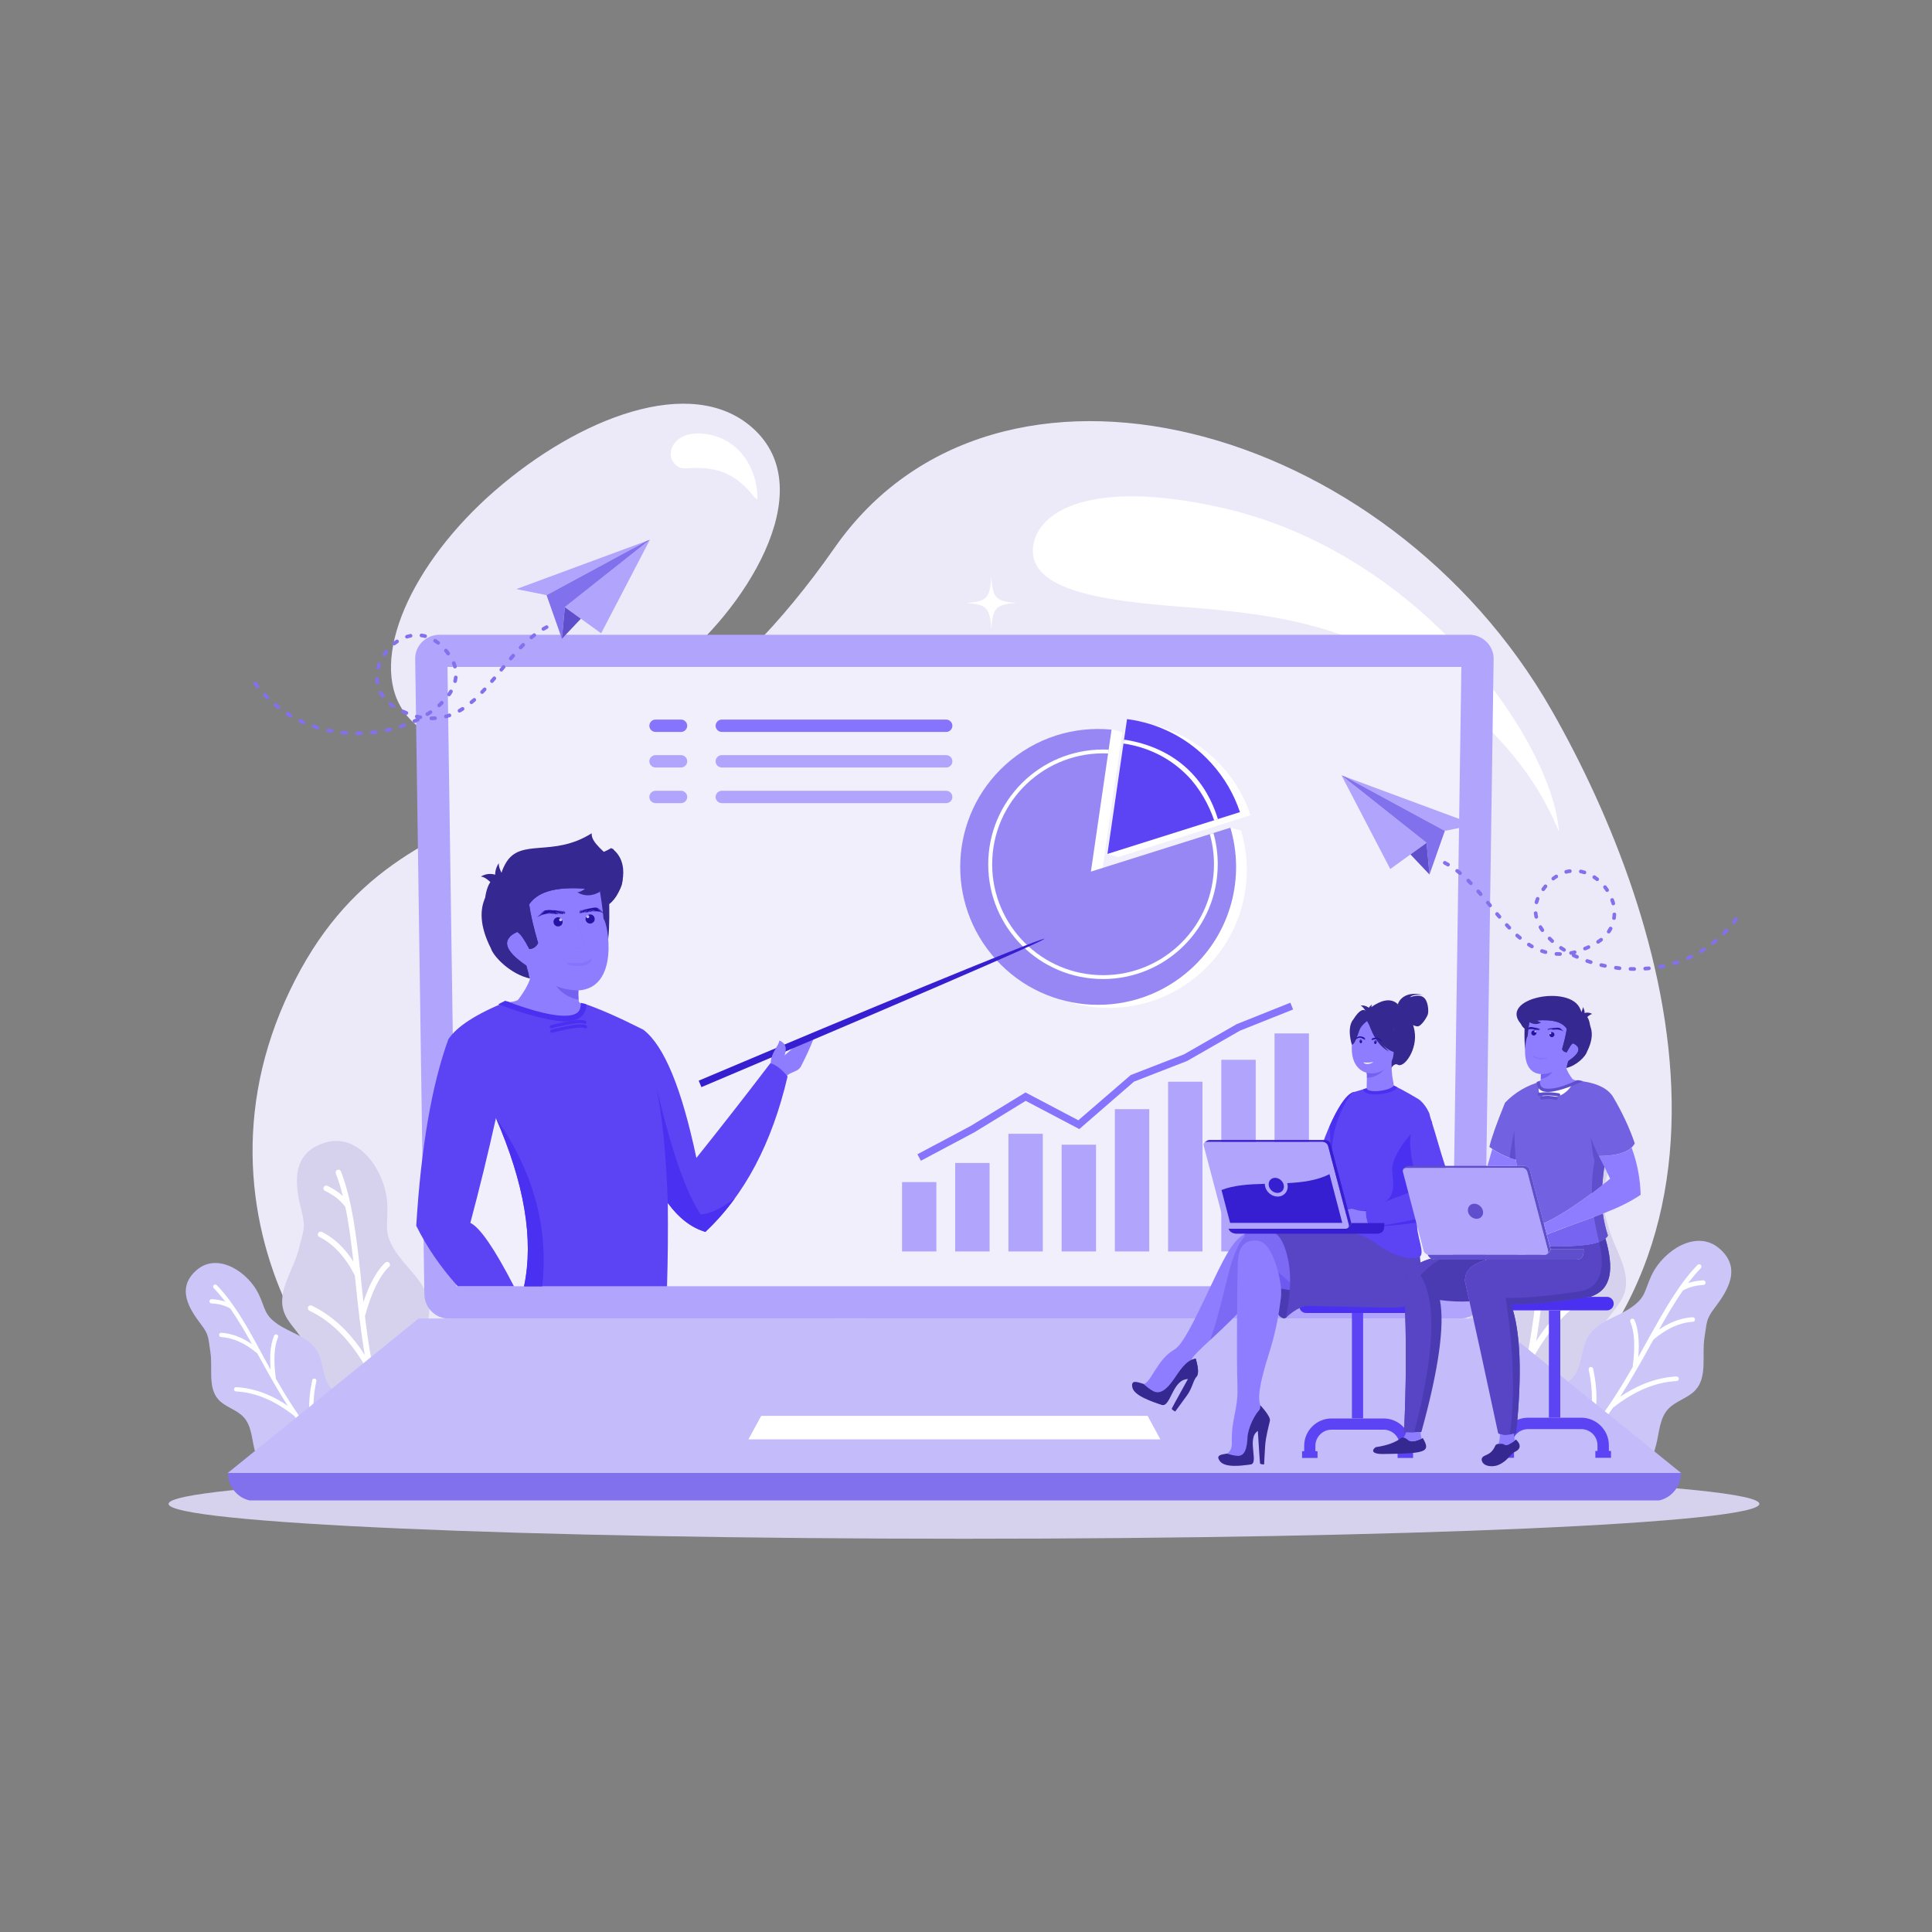 <svg xmlns="http://www.w3.org/2000/svg" enable-background="new 0 0 2000 2000" viewBox="0 0 2000 2000" id="InteractiveBoard"><rect x="0" y="0" width="2000" height="2000" fill="#808080" stroke="none"/><path fill="#eceaf8" fill-rule="evenodd" d="M997.9,1520.7c191.5,0,367.8,2.9,507.7,7.7c342.3-195.7,223.8-577,100.9-792.7
			C1435.4,435.4,1031.2,327.5,864,567c-226.9,325.1-445.8,211.7-564,458.6c-118.2,246.9,61.3,483.7,190.3,502.7
			C630.1,1523.6,806.4,1520.7,997.9,1520.7L997.9,1520.7z M698,688.1c-87.6,66.7-232.5,118.4-280.7,47.5
			c-36-53,8.3-152.3,95.1-227.7c86.7-75.3,202.8-120.9,266.1-65.4C853.6,508.3,765.5,636.8,698,688.1z" clip-rule="evenodd" class="coloreaeff8 svgShape"></path><path fill="#d6d2ee" fill-rule="evenodd" d="M997.9,1520.7c454.7,0,823.4,16.1,823.4,36.1c0,19.9-368.6,36.1-823.4,36.1c-454.7,0-823.4-16.1-823.4-36.1
			C174.5,1536.9,543.2,1520.7,997.9,1520.7z" clip-rule="evenodd" class="colord2dfee svgShape"></path><path fill="#ffffff" fill-rule="evenodd" d="M1263.4,525.3c205.6,45.8,336.5,234.9,349.3,326.2c5.3,37.5-4.5-50.2-109.4-130
			c-93.8-71.4-166.7-84.6-278.3-93.2c-78.8-6.1-161.4-15.8-155.5-62.8C1074.2,528.3,1130.7,495.7,1263.4,525.3L1263.4,525.3z
			 M725.7,448.8c35.4,2.1,57,31.2,58.4,64.7c0.6,14.3-10.6-23-49.8-28.2c-24.3-3.2-28,4-36.7-6.1
			C688.9,469.1,697.2,447.1,725.7,448.8z" clip-rule="evenodd" class="colorffffff svgShape"></path><path fill="#d6d2ee" fill-rule="evenodd" d="M467.5,1437.6c-9.4-11.8-22.6-21.5-26.5-36c-4.6-17.2,5.5-35.2,3-52.8c-3.1-22.1-24.4-36.5-36-55.6
			c-11.3-18.7-6-25-7.1-46.9c-1.6-32.9-28.6-74.5-64.6-63.4c-36.5,11.3-30.6,45.3-24.1,70.9c4.6,18.2,1.6,20.8-2.9,39.1
			c-5.4,22-22.7,43.3-15.5,64.8c4.5,13.3,17.5,22.3,22.2,35.5c5.3,15-1.1,31.2-3.6,46.9c-5.2,33,2.3,60.5,26.3,87.8
			c2.6,2.5,5.3,4.7,8,6.8c33.6-1.9,71.5-3.6,112.9-5.2l0.3-0.3C482.1,1505.2,488.6,1464,467.5,1437.6z" clip-rule="evenodd" class="colord2dfee svgShape"></path><path fill="#ffffff" fill-rule="evenodd" d="M353,1212.7c-0.6-1.5-2.2-2.2-3.7-1.7c-1.5,0.6-2.2,2.2-1.7,3.7c2.9,7.5,5.3,15.3,7.3,23.4
			c-0.8-0.8-1.7-1.5-2.6-2.2c-3.9-3.2-8.4-5.9-13.4-8.3c-1.4-0.7-3.2-0.1-3.8,1.4c-0.7,1.4-0.1,3.2,1.4,3.8
			c4.6,2.2,8.6,4.7,12.2,7.5c3.4,2.7,6.3,5.7,8.8,9.1c3.7,17.6,6.1,36.6,8.3,56.6c-3.3-5.2-6.9-9.9-10.7-14
			c-6.6-7.2-13.9-12.7-21.9-16.7c-1.4-0.7-3.2-0.1-3.9,1.3c-0.7,1.4-0.1,3.2,1.3,3.9c7.3,3.6,14.1,8.8,20.2,15.5
			c6.1,6.6,11.6,14.7,16.5,24.3l0.6,5.4c1.2,11.9,2.5,24.1,4,36.6c0,0.1,0,0.2,0,0.4c1.6,13,3.4,26.4,5.7,39.9
			c-6.2-9.6-13-18.2-20.1-25.6c-10.5-10.8-22.1-19.3-34.7-25.4c-1.4-0.7-3.2-0.1-3.9,1.3c-0.7,1.4-0.1,3.2,1.4,3.9
			c12,5.8,23,13.8,33,24.2c10,10.3,19.1,22.9,27.3,37.8c3.6,17.9,8.1,36.2,14.1,54.7l0,0l0,0.1v0c3,9.1,6.3,18.2,10,27.3
			c-8.7-7.5-18-14-27.8-19.5c-13.7-7.6-28.4-13.2-44.1-16.9c-1.6-0.4-3.1,0.6-3.5,2.2c-0.4,1.6,0.6,3.1,2.2,3.5
			c15.2,3.5,29.4,8.9,42.6,16.3c13,7.3,25.1,16.4,36.2,27.4c2.6,5.7,5.3,11.4,8.2,17.1l6.4-0.3c-10.2-19.6-18.2-39.3-24.5-58.6
			c-1.1-14.1,0.6-28.2,5-42.2c4.5-14.3,11.8-28.6,22-42.9c0.9-1.3,0.6-3.1-0.7-4c-1.3-0.9-3.1-0.6-4,0.7
			c-10.5,14.8-18.1,29.6-22.8,44.5c-2.7,8.4-4.4,16.9-5.1,25.3c-8.7-31.3-13.5-61.9-17-91.1c3.4-12.4,7.2-22.8,11.4-31.4
			c4.2-8.5,8.7-15.1,13.6-19.7c1.2-1.1,1.2-2.9,0.1-4.1c-1.1-1.2-2.9-1.2-4.1-0.1c-5.4,5.1-10.3,12.2-14.8,21.4
			c-2.8,5.7-5.4,12.2-7.8,19.5c-0.8-7.7-1.6-15.3-2.4-22.8l-0.6-5.8c0-0.1,0-0.2,0-0.3C368.9,1279.5,364.7,1243.4,353,1212.7z" clip-rule="evenodd" class="colorffffff svgShape"></path><path fill="#ccc5f8" fill-rule="evenodd" d="M370.8,1453.1c-10-5.4-22.1-8.3-29.1-17.2c-8.3-10.6-6.6-26.2-13.6-37.7c-8.7-14.5-27.8-18.2-41.6-28.1
			c-13.4-9.7-11.6-15.6-18.8-30.6c-10.8-22.5-42-43.4-63.8-25c-22.1,18.7-7.9,40.6,4.2,56.5c8.6,11.3,7.3,14,9.6,28.1
			c2.8,16.9-3,36.9,8.4,49.7c7.1,7.9,18.8,10.3,26,18.1c8.2,8.8,8.5,22.1,11.4,33.7c3.9,15.5,10.6,27.9,21.3,38
			c28.8-2.2,62.7-4.2,100.9-6.1c2.9-4.2,5.3-8.8,7-13.6C401,1495.9,393.4,1465.2,370.8,1453.1z" clip-rule="evenodd" class="colorc5def8 svgShape"></path><path fill="#ffffff" fill-rule="evenodd" d="M224.4,1330.4c-0.8-0.9-2.2-0.9-3.1-0.1c-0.9,0.8-0.9,2.2-0.1,3.1c4.2,4.4,8.2,9.1,12,14.1
			c-0.8-0.3-1.6-0.5-2.4-0.8c-3.7-1-7.6-1.6-11.7-1.8c-1.2,0-2.2,0.9-2.3,2.1c0,1.2,0.9,2.2,2.1,2.3c3.8,0.2,7.4,0.7,10.7,1.6
			c3.2,0.9,6.1,2.1,8.8,3.7c7.8,11.2,15.1,23.7,22.5,36.9c-3.9-2.6-7.7-4.8-11.6-6.6c-6.7-3-13.5-4.8-20.2-5.2
			c-1.2-0.1-2.2,0.8-2.3,2.1c-0.1,1.2,0.8,2.2,2.1,2.3c6.2,0.4,12.4,2,18.7,4.8c6.2,2.8,12.4,6.8,18.7,12.1l2,3.6
			c4.4,7.9,8.9,16.1,13.6,24.3c0,0.1,0.1,0.2,0.1,0.2c4.9,8.6,10.2,17.4,15.8,26.1c-7.2-4.9-14.4-8.8-21.6-11.8
			c-10.6-4.4-21.1-6.9-31.7-7.4c-1.2-0.1-2.2,0.9-2.3,2.1c-0.1,1.2,0.9,2.2,2.1,2.3c10,0.5,20.1,2.8,30.2,7.1
			c10,4.2,20.1,10.3,30.2,18.3c7.8,11.4,16.4,22.8,26,33.9l0,0l0,0l0,0c4.7,5.4,9.7,10.8,15,16.1c-8.3-2.6-16.7-4.4-25.2-5.3
			c-11.8-1.3-23.7-0.8-35.7,1.3c-1.2,0.2-2,1.3-1.8,2.5c0.2,1.2,1.3,2,2.5,1.8c11.6-2.1,23.1-2.5,34.5-1.3c11.2,1.2,22.3,4,33.3,8.4
			c3.8,3.5,7.7,7,11.8,10.3l6.5-0.3c-14.3-11.4-26.7-23.6-37.7-36.2c-4.9-9.5-7.9-19.8-9-30.9c-1.1-11.3-0.2-23.4,2.6-36.4
			c0.3-1.2-0.5-2.3-1.7-2.6c-1.2-0.3-2.3,0.5-2.6,1.7c-2.9,13.4-3.8,26-2.7,37.7c0.7,6.7,2,13,3.9,19.2
			c-15.3-19.2-27.7-39.1-38.8-58.4c-1.3-9.6-1.8-18-1.4-25.2c0.4-7.2,1.6-13.1,3.6-17.7c0.5-1.1,0-2.4-1.1-2.9
			c-1.1-0.5-2.4,0-2.9,1.1c-2.2,5.2-3.6,11.6-4,19.3c-0.2,4.8-0.1,10.1,0.3,15.9c-2.9-5.1-5.7-10.2-8.4-15.2l-2.1-3.9
			c0-0.1-0.1-0.1-0.1-0.2C255.3,1372.2,241.7,1348.3,224.4,1330.4z" clip-rule="evenodd" class="colorffffff svgShape"></path><path fill="#d6d2ee" fill-rule="evenodd" d="M1492,1426.5c10.2-12.8,24.7-23.4,28.9-39.3c5-18.7-6-38.4-3.3-57.6c3.4-24.1,26.7-39.8,39.3-60.7
			c12.4-20.4,6.6-27.3,7.7-51.2c1.7-35.9,31.2-81.3,70.5-69.2c39.9,12.4,33.4,49.4,26.3,77.3c-5,19.9-1.7,22.7,3.1,42.6
			c5.9,24,24.8,47.3,16.9,70.7c-4.9,14.5-19.1,24.3-24.3,38.7c-5.8,16.3,1.2,34,3.9,51.2c5.7,36.1-2.5,66-28.7,95.8
			c-3.2,3-6.5,5.8-9.9,8.3c-36.2-1.8-76.7-3.5-120.6-5c-0.6-0.6-1.2-1.3-1.8-1.9C1476.1,1500.2,1468.9,1455.3,1492,1426.5z" clip-rule="evenodd" class="colord2dfee svgShape"></path><path fill="#ffffff" fill-rule="evenodd" d="M1616.9,1181.1c0.6-1.6,2.4-2.4,4.1-1.8c1.6,0.6,2.4,2.4,1.8,4.1c-3.1,8.1-5.7,16.7-8,25.6
			c0.9-0.8,1.8-1.6,2.8-2.4c4.3-3.4,9.1-6.4,14.6-9c1.6-0.7,3.5-0.1,4.2,1.5c0.7,1.6,0.1,3.4-1.5,4.2c-5,2.4-9.4,5.1-13.3,8.2
			c-3.7,3-6.9,6.3-9.6,9.9c-4,19.2-6.7,39.9-9,61.7c3.6-5.7,7.5-10.8,11.7-15.3c7.2-7.8,15.2-13.9,23.9-18.2
			c1.6-0.8,3.4-0.1,4.2,1.4c0.8,1.6,0.1,3.4-1.4,4.2c-8,4-15.4,9.6-22.1,16.9c-6.7,7.2-12.6,16.1-18,26.5l-0.6,5.9
			c-1.3,13-2.7,26.3-4.3,39.9c0,0.1,0,0.3,0,0.4c-1.7,14.2-3.7,28.8-6.2,43.5c6.8-10.5,14.1-19.8,22-27.9
			c11.5-11.8,24.1-21.1,37.8-27.7c1.6-0.8,3.5-0.1,4.2,1.5c0.8,1.6,0.1,3.5-1.5,4.2c-13.1,6.3-25.1,15.1-36,26.4
			c-10.9,11.3-20.9,25-29.8,41.3c-3.9,19.6-8.8,39.5-15.4,59.7l0,0l0,0.1l0,0c-3.2,9.9-6.8,19.8-10.9,29.8
			c9.5-8.2,19.7-15.3,30.4-21.2c14.9-8.3,31-14.4,48.1-18.4c1.7-0.4,3.4,0.7,3.8,2.4c0.4,1.7-0.7,3.4-2.4,3.8
			c-16.6,3.8-32.1,9.8-46.4,17.8c-14.2,7.9-27.4,17.9-39.5,29.9c-3,6.6-6.2,13.3-9.6,19.9l-7-0.3c11.5-21.9,20.4-43.7,27.5-65.3
			c1.2-15.4-0.6-30.7-5.5-46.1c-4.9-15.6-12.9-31.2-24-46.8c-1-1.4-0.7-3.4,0.7-4.4c1.4-1,3.4-0.7,4.4,0.7
			c11.5,16.2,19.7,32.3,24.8,48.6c2.9,9.2,4.8,18.4,5.6,27.6c9.5-34.1,14.7-67.5,18.5-99.4c-3.7-13.5-7.8-24.9-12.4-34.3
			c-4.5-9.3-9.5-16.5-14.8-21.5c-1.3-1.2-1.3-3.2-0.1-4.4c1.2-1.3,3.2-1.3,4.4-0.1c5.9,5.6,11.3,13.4,16.1,23.3
			c3,6.2,5.9,13.3,8.5,21.2c0.9-8.4,1.8-16.7,2.6-24.9l0.7-6.4c0-0.1,0-0.2,0-0.3C1599.6,1253.9,1604.1,1214.5,1616.9,1181.1z" clip-rule="evenodd" class="colorffffff svgShape"></path><path fill="#ccc5f8" fill-rule="evenodd" d="M1597.5,1443.4c10.9-5.9,24.1-9,31.8-18.8c9-11.6,7.2-28.5,14.8-41.1c9.5-15.8,30.4-19.8,45.4-30.6
			c14.7-10.6,12.7-17.1,20.5-33.4c11.8-24.5,45.8-47.4,69.6-27.3c24.1,20.4,8.6,44.3-4.6,61.7c-9.4,12.4-7.9,15.3-10.5,30.6
			c-3,18.5,3.3,40.3-9.2,54.3c-7.7,8.6-20.5,11.3-28.4,19.8c-8.9,9.6-9.2,24.1-12.4,36.8c-4.3,17.1-11.8,30.9-23.7,41.9
			c-31.5-2.1-67.9-4.1-108.7-5.9c-3.6-4.9-6.5-10.3-8.5-16C1564.6,1490,1572.9,1456.6,1597.5,1443.4z" clip-rule="evenodd" class="colorc5def8 svgShape"></path><path fill="#ffffff" fill-rule="evenodd" d="M1757.2 1309.5c.9-.9 2.4-1 3.4-.1.9.9 1 2.4.1 3.4-4.6 4.7-8.9 9.9-13.1 15.4.9-.3 1.8-.6 2.7-.8 4-1.1 8.3-1.8 12.8-2 1.3-.1 2.4 1 2.5 2.3 0 1.3-1 2.4-2.3 2.5-4.2.2-8.1.8-11.7 1.8-3.4 1-6.7 2.3-9.6 4.1-8.5 12.2-16.5 25.8-24.6 40.3 4.2-2.9 8.4-5.3 12.7-7.2 7.3-3.3 14.7-5.2 22.1-5.6 1.3-.1 2.4.9 2.5 2.2.1 1.3-.9 2.4-2.2 2.5-6.7.4-13.5 2.1-20.4 5.2-6.8 3.1-13.6 7.5-20.4 13.2l-2.2 3.9c-4.8 8.7-9.7 17.5-14.9 26.5 0 .1-.1.2-.2.3-5.4 9.4-11.1 18.9-17.2 28.5 7.9-5.3 15.7-9.6 23.6-12.9 11.5-4.8 23-7.5 34.6-8.1 1.3-.1 2.4 1 2.5 2.3.1 1.3-1 2.4-2.3 2.5-11 .5-21.9 3.1-32.9 7.7-11 4.6-22 11.3-33 19.9-8.5 12.5-17.8 24.9-28.4 37v0l0 0 0 0c-5.2 5.9-10.6 11.8-16.4 17.5 9.1-2.9 18.2-4.8 27.4-5.8 12.9-1.4 25.8-.9 39 1.4 1.3.2 2.2 1.5 1.9 2.8-.2 1.3-1.5 2.2-2.8 1.9-12.7-2.2-25.2-2.7-37.6-1.4-12.3 1.3-24.4 4.3-36.4 9.1-4.5 4.2-9.2 8.2-14.1 12.3l-7.2-.3c16.1-12.8 30.1-26.4 42.4-40.5 5.4-10.4 8.7-21.6 9.9-33.7 1.2-12.3.3-25.5-2.8-39.7-.3-1.3.5-2.6 1.8-2.8 1.3-.3 2.6.5 2.8 1.8 3.2 14.6 4.2 28.4 2.9 41.2-.7 7.3-2.1 14.2-4.3 20.9 16.7-21 30.2-42.7 42.3-63.7 1.4-10.5 1.9-19.7 1.5-27.5-.4-7.8-1.7-14.3-3.9-19.4-.5-1.2 0-2.6 1.2-3.1 1.2-.5 2.6 0 3.1 1.2 2.5 5.6 3.9 12.6 4.3 21 .3 5.2.2 11-.4 17.3 3.1-5.6 6.2-11.1 9.2-16.5l2.3-4.2c0-.1.1-.2.1-.2C1723.6 1355.1 1738.4 1329 1757.2 1309.5zM938.1 657.1c-2.9 40.4-8.9 46-47.5 49.1 38.6 3.1 44.5 8.7 47.5 49.1 2.9-40.4 8.9-46 47.5-49.1C947 703.1 941.1 697.5 938.1 657.1L938.1 657.1zM1094.9 763.7c-1.6 21.6-4.8 24.6-25.3 26.2 20.6 1.7 23.8 4.6 25.3 26.2 1.6-21.6 4.8-24.6 25.3-26.2C1099.6 788.3 1096.5 785.3 1094.9 763.7L1094.9 763.7zM1026.2 597.6c-1.6 21.9-4.8 24.9-25.7 26.6 20.9 1.7 24.1 4.7 25.7 26.6 1.6-21.9 4.8-24.9 25.7-26.6C1031.1 622.4 1027.8 619.4 1026.2 597.6zM881.3 1320.2c2.4 32.8 7.2 37.3 38.5 39.8-31.2 2.5-36.1 7-38.5 39.8-2.4-32.8-7.2-37.3-38.5-39.8C874.1 1357.5 878.9 1353 881.3 1320.2L881.3 1320.2zM754.3 1406.6c1.3 17.5 3.9 19.9 20.5 21.3-16.7 1.3-19.3 3.8-20.5 21.3-1.3-17.5-3.9-19.9-20.5-21.3C750.4 1426.5 753 1424.1 754.3 1406.6L754.3 1406.6zM809.9 1272c1.3 17.7 3.9 20.2 20.8 21.5-16.9 1.4-19.5 3.8-20.8 21.5-1.3-17.7-3.9-20.2-20.8-21.5C806 1292.1 808.6 1289.7 809.9 1272zM1380.4 1239.4c-1.8 25.1-5.5 28.5-29.4 30.5 23.9 1.9 27.6 5.4 29.4 30.5 1.8-25.1 5.5-28.5 29.4-30.5C1385.9 1268 1382.2 1264.5 1380.4 1239.4L1380.4 1239.4zM1477.6 1305.6c-1 13.4-3 15.2-15.7 16.3 12.8 1 14.7 2.9 15.7 16.3 1-13.4 3-15.2 15.7-16.3C1480.5 1320.8 1478.6 1319 1477.6 1305.6L1477.6 1305.6zM1435 1202.5c-1 13.6-3 15.4-15.9 16.5 12.9 1 14.9 2.9 15.9 16.5 1-13.6 3-15.4 15.9-16.5C1438 1218 1436 1216.1 1435 1202.5z" clip-rule="evenodd" class="colorffffff svgShape"></path><path fill="#b0a4fc" fill-rule="evenodd" d="M455,657.1h1066c13.9,0,25.4,11.3,25.2,25.1l-9.5,657.7c-0.2,13.8-11.4,25.1-25.2,25.1h-1047
			c-13.9,0-25-11.3-25.2-25.1l-9.5-657.7C429.5,668.3,441.1,657.1,455,657.1z" clip-rule="evenodd" class="colora4d0fc svgShape"></path><polygon fill="#f1effc" fill-rule="evenodd" points="463.2 690.4 472.5 1331.5 1503.5 1331.5 1512.8 690.4" clip-rule="evenodd" class="coloreff9fc svgShape"></polygon><polygon fill="#f1effc" fill-rule="evenodd" points="485.8 712.7 494.5 1309.2 1481.5 1309.2 1490.2 712.7" clip-rule="evenodd" class="coloreff9fc svgShape"></polygon><polygon fill="#f1effc" fill-rule="evenodd" points="1489.1 788.1 486.9 788.1 485.8 712.7 1490.2 712.7" clip-rule="evenodd" class="coloreff9fc svgShape"></polygon><path fill="#f1effc" fill-rule="evenodd" d="M536 729.1h522.3c11.8 0 21.4 9.6 21.4 21.4l0 0c0 11.8-9.6 21.4-21.4 21.4H536c-11.8 0-21.4-9.6-21.4-21.4l0 0C514.6 738.7 524.2 729.1 536 729.1zM1426.3 771.8c11.8 0 21.4-9.6 21.4-21.4 0-11.8-9.6-21.4-21.4-21.4-11.8 0-21.4 9.6-21.4 21.4C1404.9 762.2 1414.5 771.8 1426.3 771.8z" clip-rule="evenodd" class="coloreff9fc svgShape"></path><polygon fill="#c4bbfa" fill-rule="evenodd" points="235.8 1524.8 582.9 1524.8 1393.1 1524.8 1740.2 1524.8 1542.6 1364.9 1393.1 1364.9 582.9 1364.9 433.4 1364.9" clip-rule="evenodd" class="colorbbdbfa svgShape"></polygon><path fill="#8271ed" fill-rule="evenodd" d="M235.8,1524.8h1504.4c0,13.6-9.7,25.6-22.5,28.4H258.3C245.5,1550.4,235.8,1538.4,235.8,1524.8z" clip-rule="evenodd" class="color71afed svgShape"></path><polygon fill="#ffffff" fill-rule="evenodd" points="788 1465.7 838.6 1465.7 1137.4 1465.7 1188 1465.7 1201.2 1490 1137.4 1490 838.6 1490 774.8 1490" clip-rule="evenodd" class="colorffffff svgShape"></polygon><path fill="#ffffff" fill-rule="evenodd" d="M1157.4,887.2l137.2-43.3c-6.1-18.3-16-35.6-29.8-50.8c-23.6-26-54.7-41.3-87.1-45.5L1146.4,884L1157.4,887.2
			L1157.4,887.2z M1284.8,860c15.1,50.9,1,108.2-40.9,146.3c-58.4,53-148.6,48.7-201.7-9.7c-53-58.4-48.7-148.6,9.7-201.7
			c28-25.4,63.8-40.2,98.9-39.6c3.9,0.1,7.9,1.6,11,3.2l-21.4,147l133.4-48.7L1284.8,860z" clip-rule="evenodd" class="colorffffff svgShape"></path><path fill="#5c44f5" fill-rule="evenodd" d="M1146.4,884l137.2-43.3c-6.1-18.3-16-35.6-29.8-50.8c-23.6-26-54.7-41.3-87.1-45.5L1146.4,884z" clip-rule="evenodd" class="colorf57a44 svgShape"></path><path fill="#9687f5" fill-rule="evenodd" d="M1273.7,856.8l-144.4,45.5l21.4-147c-38.7-3.8-78.8,8.2-109.9,36.4c-58.4,53-62.7,143.3-9.7,201.7
				c53,58.4,143.3,62.7,201.7,9.7C1274.8,965,1288.8,907.7,1273.7,856.8z" clip-rule="evenodd" class="color87bef5 svgShape"></path><path fill="#fefefe" fill-rule="evenodd" d="M1141.9 775.9c2 0 3.9 0 5.9.1-.3 1.4-.3 2.6-.4 4-65.5-3.1-120.3 49.1-120.3 114.7 0 63.4 51.4 114.8 114.8 114.8 63.4 0 114.8-51.4 114.8-114.8 0-10.7-1.5-21.2-4.3-31.1.5-.1 3.2-.9 3.8-1.1 2.9 10.3 4.4 21.1 4.4 32.2 0 65.6-53.2 118.8-118.8 118.8-65.6 0-118.8-53.2-118.8-118.8S1076.3 775.9 1141.9 775.9zM1173.2 767.4c-3.1-.7-6.3-1.3-9.6-1.7l-.6 4c3.1.4 6.2 1 9.2 1.7 21.6 4.8 40.9 15.4 56.4 30.9 13.5 13.6 23 31.3 28.3 46.9l3.9-1.2C1249.2 809.7 1221.4 778.1 1173.2 767.4z" clip-rule="evenodd" class="colorfefefe svgShape"></path><g fill="#000000" class="color000000 svgShape"><path fill="#8f7dff" fill-rule="evenodd" d="M797.7,1102.2c0.3-13.9,7.7-17.3,9.2-24.9c6.4,2.8,8,8,4.9,15.6c2.9-2.3,5.8-4.9,8.6-7.6
					c9.3-4.3,16.5-7.6,21.8-10c-3.2,8.4-7.6,18.1-13.3,29.1c-3.4,5.3-8.5,4.3-14.9,9.5C808.6,1107.6,803.1,1103.7,797.7,1102.2z" clip-rule="evenodd" class="colorffb27d svgShape"></path><path fill="#362891" fill-rule="evenodd" d="M615,996.9c-43.3,15.7-71.1,17.2-83.4,4.5c-12.5-2.9-20.6-14-24.4-33.2c-12.9-29.3-1.9-76,16.3-52.9
					c15-38.4,75.2-16.1,109.2-37.4c20.6,13.5,12.8,46.8-2,58C631.2,974.3,629.1,994.7,615,996.9z" clip-rule="evenodd" class="color284191 svgShape"></path><path fill="#362891" fill-rule="evenodd" d="M513.7,919.6c4.7-3.6,6.2-7.6,4.5-11.8c-7.2-4-14-4.2-20.5-0.4C501.7,907.6,507,911.7,513.7,919.6z" clip-rule="evenodd" class="color284191 svgShape"></path><path fill="#362891" fill-rule="evenodd" d="M522.6 909.5c-3.3 3.7-6.4 4.6-9.2 2.5-1.7-7-.7-13.2 3-18.5C516 897 518.1 902.4 522.6 909.5zM545.6 925.6c-8.2-3.2-14.3-2.1-18.5 3.2.3 12.2 6.7 36.9 16.4 42.3C545.1 969.9 544.8 943.9 545.6 925.6z" clip-rule="evenodd" class="color284191 svgShape"></path><path fill="#362891" fill-rule="evenodd" d="M548.6,913.7c-13.8,6.7-18.4,12.7-13.7,18.1c20.8,3.1,40.8,0.8,59.8-6.8
					C583.3,926.2,567.9,922.4,548.6,913.7z" clip-rule="evenodd" class="color284191 svgShape"></path><path fill="#362891" fill-rule="evenodd" d="M629.6,934.4c-15.6-15.8-45.1-17.7-85.7-2.8c-25.7-6.4-31.5-18.3-20.6-37.6c15.3-27.3,48.6-5.7,89.2-31.4
					C611,882.5,671.5,899.6,629.6,934.4z" clip-rule="evenodd" class="color284191 svgShape"></path><path fill="#8f7dff" fill-rule="evenodd" d="M531.9,947.8c10.8-2.3,9.8,19.8,8.9,30.8C539.3,1000.2,514.9,951.4,531.9,947.8z" clip-rule="evenodd" class="colorffb27d svgShape"></path><path fill="#8f7dff" fill-rule="evenodd" d="M519.3,1037.6c6,0.4,15.4-0.7,17.1-2.8c6.3-8.1,10.8-16.5,12.4-21.8c-1.2-3.5-2.5-8-3.9-13.4
					c-23-15.6-26.2-27.2-9.4-34.7c3.4,1.9,7.5,7.7,12.5,17.5c4-0.2,7-2.2,9.1-6.1c-4.8-16.5-7.8-29.8-9.3-40.1
					c11.3-16.8,37.8-19.3,73-14.7c1.6,9.3,3,19.2,4,29.7c4.4,4,17.1,71.4-26,74.1c-0.3,4.9,0.2,11,0.5,11.7c0.5,1.1,2.3,2.1,4.7,3v0
					C604.6,1062.9,576.4,1062.1,519.3,1037.6z" clip-rule="evenodd" class="colorffb27d svgShape"></path><path fill="#362891" fill-rule="evenodd" d="M620.7,921.5c-35.1-4.6-61.6-2.1-73,14.7c1.4,10.3,4.5,23.6,9.3,40.1c-2.1,3.9-5.1,6-9.1,6.1
					c-5-9.7-9.2-15.6-12.5-17.5c-16.7,7.5-13.6,19.1,9.4,34.7c1.3,5.4,2.7,9.8,3.9,13.4c-20.7-4.6-38-23.1-40.5-31.2
					c-24.1-47.6,2.8-67.7,17.2-75c6.4-47.1,74.8-5.5,109.1-28.2C648.2,897.5,631.4,921.1,620.7,921.5z" clip-rule="evenodd" class="color284191 svgShape"></path><path fill="#7461f0" fill-rule="evenodd" d="M575.6,1020.5c5.6,2.8,13.3,4.4,23.1,4.8c-0.2,3.3-0.1,7.1,0.2,9.5C589,1032.9,581.3,1028.1,575.6,1020.5z
					" clip-rule="evenodd" class="colorf08261 svgShape"></path><path fill="#362891" fill-rule="evenodd" d="M615.7,909.9c5.3,4.1,7,8.5,5.1,13.4c-8.1,4.6-15.9,4.7-23.2,0.4C602.1,923.5,608.1,918.9,615.7,909.9z" clip-rule="evenodd" class="color284191 svgShape"></path><path fill="#5c44f5" fill-rule="evenodd" d="M815.3,1114.3c-16.1,69.1-44.5,122.8-85.1,161c-14.6-4.4-27.6-14.4-38.9-30c0.3,28.8,0.1,57.6-0.8,86.3
					h-148c10.2-48.2,0.5-106.2-29.1-174.2c-8.2,36.8-17,72.9-26.5,108.5c9.9,4.7,25,26.6,45.1,65.6h-58.2
					c-18.5-20.6-32.6-41.7-42.9-62.6c5-81.5,16.1-145.8,33.2-193c8.7-13.3,29-26.4,61.1-39.3c53.1,22.7,79.3,23.4,78.6,2.1
					c15.6,5.1,36.3,14.2,62.1,27.2c21.5,16.3,39.8,60.6,55,132.8c24.6-30.8,50.2-63.5,76.6-98.1
					C803.4,1102.4,809.3,1106.9,815.3,1114.3z" clip-rule="evenodd" class="colorf57a44 svgShape"></path><path fill="#4a30f0" fill-rule="evenodd" d="M691.3 1245.3c-1.6-48.6-5.5-88.4-11.7-119.5 15.7 66 30.9 109.8 45.7 131.3 9.3-.3 21.1-5.8 35.4-16.6-9.2 12.7-19.4 24.3-30.5 34.7C715.6 1270.8 702.6 1260.8 691.3 1245.3zM542.5 1331.6c10.2-48.2.5-106.2-29.1-174.2 38.7 55.1 54.7 113.1 47.9 174.2H542.5zM601.2 1038.1c.2 2.2-.3 5-.9 6.6h0c-.7 1.9-2 3.4-4 4.5-2.2 1.2-5.1 2-8.8 2.2-13.2.9-34.1-4-64.5-15.4l-7.2 3.6c31.2 11.7 58.1 18.6 72.1 17.6 4.6-.3 8.3-1.3 11.2-2.9 3.1-1.8 5.3-4.3 6.6-7.5v0c.9-2.4 1.3-4.2 1.1-7.2L601.2 1038.1z" clip-rule="evenodd" class="colorf06a30 svgShape"></path><path fill="#4a30f0" fill-rule="evenodd" d="M604.6,1059.7c0.8,0.5,1.8,0.2,2.3-0.5c0.5-0.8,0.2-1.8-0.5-2.3c-2-1.2-6.1-1.4-12.3-0.6
					c-5.9,0.8-13.9,2.4-23.9,5c-0.9,0.2-1.4,1.1-1.2,2c0.2,0.9,1.1,1.4,2,1.2c9.9-2.5,17.8-4.2,23.5-4.9
					C599.8,1058.8,603.2,1058.9,604.6,1059.7L604.6,1059.7z M605.3,1064.4c-1.3-0.8-4.7-0.9-10.2-0.2c-5.7,0.8-13.6,2.4-23.5,4.9
					c-0.9,0.2-1.8-0.3-2-1.2c-0.2-0.9,0.3-1.8,1.2-2c10-2.6,18-4.2,23.9-5c6.2-0.8,10.3-0.6,12.3,0.6c0.8,0.5,1,1.5,0.5,2.3
					C607.1,1064.6,606.1,1064.8,605.3,1064.4z" clip-rule="evenodd" class="colorf06a30 svgShape"></path><path fill="#c4bbfa" fill-rule="evenodd" d="M577.9,949.5c-2.7-0.1-4.9,1.9-5,4.6c-0.1,2.7,1.9,4.9,4.6,5c2.7,0.1,4.9-2,5-4.6
						C582.7,951.8,580.6,949.6,577.9,949.5z" clip-rule="evenodd" class="colorbbdbfa svgShape"></path><path fill="#2612a3" fill-rule="evenodd" d="M577.5 959.1c-2.7-.1-4.7-2.4-4.6-5 .1-2.7 2.4-4.7 5-4.6 1.1.1 2.1.5 2.9 1.2l-.4-.1c-.9 0-1.6.6-1.6 1.5 0 .9.6 1.6 1.5 1.6.9 0 1.6-.6 1.6-1.5l0-.2c.4.7.6 1.6.6 2.5C582.4 957.2 580.2 959.2 577.5 959.1zM583 946c.1.1.2.2.3.3-.2-.4-.7-1-.9-1.3.2.2.3.2.6.5.2.2.3.5.5.8 0-.3-.1-.5-.2-.9.2.2.3.7.3.9-.1-1-.1-.9-.5-1.8.4.3.8 1.1.9 1.6.1-.2.1-.5.1-.8.2.3.2.5.2.8l.2-.4c0 .2-.1.3-.1.5.5-.4 1.2-1.7 1.1-2.3-.1.3-.2.8-.4 1 0-.5.2-1 .1-1.5-.1.3-.1.8-.1 1.2-.1.4-.2.8-.4 1.1.1-.8.3-1.4 0-2.3l0 .2c0 .4.1.9 0 1.3-.1-.7-.1-1.4-.7-1.9.2.3.3.5.4.8-.3-.3-.5-.9-1-1 .3.3.5.4.8.8.2.3.5.8.4 1.2-.4-1.3-1.2-2-2.1-2.2.3.1 1.1.6 1.1 1l0 .1c0 .4-.1-.3 0 .1.2.1.4.4.5.6.1.1.2.3.2.5 0 .1.1.2.1.3 0 .1 0 .1 0 .1l0 .1c-.3-.9-.6-1.4-1.3-1.8-.4-.3-1.3-.8-1.8-.8 0 0 0 0 0 0l.4.2c1 .5 2 1 2.4 2.3-.1 0 0 0-.1-.1 0 0 0 0-.1-.1-.2-.4-.5-.7-.8-1-.3-.3-.8-.6-1.1-.8-.5-.2-2-.7-2.7-.6.2 0 1.6.3 1.9.4.5.2 1.2.4 1.6.9-.2 0-.4-.2-.7-.3-1.3-.5-3.6-1.2-4.9-1.1.8.1 2 .4 2.6.7l-.5-.1c.1.1.3.1.4.2.1.1.3.1.4.2.7.4 1.8 1 2.2 1.7-.2-.2-.4-.3-.7-.5-.2-.2-.4-.3-.7-.5-.5-.3-1-.6-1.5-.8-1-.4-2-.8-3.2-1 .2.1.3.1.5.2-.9 0-2.5-.7-4.8-.6.5.1 1.3.2 1.9.3l.5.2c-.3 0-1.3-.2-1.7-.2-2-.3-3.3-.5-5.4-.3-1.4.1-2.7.2-4 .8-.9.4-1.7.9-2.4 1.6-.3.2-.4.4-.6.6.5-.3 1.7-1.6 2.9-1.9-1.8 1.2-3.3 2.3-4.5 3.8.3-.2.8-.8 1.2-1.1.4-.4.9-.7 1.3-1 .8-.6 2.1-1.4 3.2-1.8-.2.2-.9.6-1.2.8-2.3 1.5-4.4 3.1-6.4 4.9-.2.2-.7.8-.9.9.2-.1 1-.8 1.3-1 1.4-1.1 2.8-2.2 4.6-2.8-.5.4-3.7 1.9-4.7 3l2.8-1.6c.8-.5 2.3-1.2 3.2-1.4-1.1.3-5.2 2.5-6 3.2.4-.2 1.1-.6 1.6-.8.6-.3 1.1-.5 1.7-.8 1.2-.5 2.4-1 3.7-1.2 1.7-.3 3.3-.4 5-.3.5 0 1.1.1 1.6.1-.3-.1-1.1-.2-1.4-.2-1-.1-1.9-.1-2.9-.1-.4 0-1.2.2-1.5.1 1.1-.4 2.1-.3 3-.5-.1 0 0 0-.1 0-.1 0 0 0-.1-.1.6-.1 1.8.1 2.4.2.7.1 2.1.6 2.1.6-.2-.1-.3-.2-.5-.3l1.7.3-2.1-.6c.4 0 1 .2 1.4.3.5.1 1.5.3 1.9.4.5.2 1.5.2 2.1.2-.2-.1-.9-.3-1.2-.3l-1.1-.3c-.2-.1-.4-.1-.6-.2-.5-.2-1.1-.4-1.6-.6-1-.3-3.8-1-4.8-.6 1.3-.5 4 .2 5 .5l2.2.8c.2.1.4.1.6.2.5.2 1.1.4 1.7.5l0-.1c0 0 0 0 0 0 0 0 0 0 0 0 0 0 0 0 0 0 .2.1.8.3 1 .3-.6-.5-1.9-.8-2.4-1.4.5.1 1 .5 1.4.7.2.1.3.1.5.2-.4-.6-1.1-1.1-1.7-1.5l-.7-.4c.5 0 1.2.5 1.6.8.4.3.8.7 1.2 1.1 0 0 0 0 .1.1.1.1 0 0 .1.1l-.5-.8c.1.2.8.8.9 1-.1-.4-.4-.8-.6-1.1l.3.2c-.5-.8-1.8-1.4-2.6-1.9.7 0 2.2 1 2.7 1.7.3.3.4.7.7 1l-.3-.7c0 0 0 0 0 0l.4.4c-.3-.8-.8-1.3-1.3-1.8.2 0 .4.2.6.3.2.1.3.3.5.5.3.4.6.8.8 1.3 0-.2-.1-.6-.2-.8.2 0 0 0 .2.1.2.1.4.5.6.7l-.1-.5.4.5c-.1-.5-.3-.7-.4-1.1.3.2.4.5.6.9 0-.2 0-.4-.1-.6l.4.4c.1.1.2.3.3.4-.1-.4-.4-.7-.6-1 .4.2.6.6.9 1.1-.1-.5-.5-1.3-.8-1.5.5 0 .8 1.2 1.1 1.5l0-.5c0 0 0 0 .1.1l.3.5-.1-.7c.2.2.2.4.4.6 0 0 0-.6-.1-.9.1 0 0 0 .1.1.2.2.3.5.5.6l-.2-.5c.1 0 0 0 .1.1L583 946z" clip-rule="evenodd" class="color125aa3 svgShape"></path><path fill="#c4bbfa" fill-rule="evenodd" d="M611.1,946.4c2.7,0.1,4.7,2.4,4.6,5c-0.1,2.7-2.4,4.7-5,4.6c-2.7-0.1-4.7-2.4-4.6-5
						C606.2,948.4,608.4,946.3,611.1,946.4z" clip-rule="evenodd" class="colorbbdbfa svgShape"></path><path fill="#2612a3" fill-rule="evenodd" d="M610.7 956.1c2.7.1 4.9-2 5-4.6.1-2.7-2-4.9-4.6-5-1.1 0-2.2.3-3 .9l.4 0c.9 0 1.5.8 1.5 1.6 0 .9-.8 1.5-1.6 1.5-.9 0-1.5-.8-1.5-1.6l0-.2c-.5.7-.8 1.5-.8 2.4C605.9 953.7 608 956 610.7 956.1zM601.9 945.4c-.1.1-.2.2-.2.3.1-.4.5-1.1.7-1.4-.2.2-.3.2-.5.5-.2.3-.2.5-.4.8 0-.3.1-.6.1-.9-.1.2-.2.7-.2 1 0-1 0-.9.3-1.9-.4.3-.6 1.2-.6 1.7-.1-.2-.1-.5-.1-.8-.1.3-.1.5-.1.8l-.2-.3c0 .2.1.3.1.5-.4-.3-1.3-1.5-1.2-2.2.1.3.3.8.4.9-.1-.5-.2-1-.2-1.5.1.3.1.8.2 1.2.1.4.2.8.4 1-.2-.8-.4-1.4-.2-2.3l0 .2c0 .4 0 .9.1 1.2.1-.7 0-1.4.5-2-.1.3-.2.5-.3.9.3-.4.4-1 .8-1.1-.2.3-.4.5-.6.9-.2.3-.4.9-.3 1.2.3-1.3.9-2.1 1.7-2.4-.2.1-.9.7-.9 1.1l0 .1c.1.4 0-.3 0 .1-.2.1-.3.4-.4.7-.1.1-.1.3-.2.5 0 .1 0 .2 0 .3 0 .1 0 .1 0 .1l0 .1c.2-.9.4-1.4 1-1.9.3-.3 1.1-.9 1.5-1 0 0 0 0 0 0l-.4.2c-.9.6-1.7 1.2-2 2.5 0-.1 0 0 .1-.1 0 0 0 0 0-.1.2-.4.4-.8.6-1.1.3-.4.6-.7.9-.9.4-.3 1.7-.9 2.3-.9-.2 0-1.4.5-1.6.6-.5.2-1 .6-1.3 1.1.2-.1.4-.2.6-.3 1.1-.6 3.1-1.6 4.3-1.6-.7.2-1.8.6-2.3 1l.4-.1c-.1.1-.2.2-.4.2-.1.1-.2.1-.4.2-.6.4-1.5 1.2-1.8 1.9.2-.2.4-.4.5-.6.2-.2.4-.4.6-.5.4-.3.8-.7 1.2-1 .9-.5 1.7-1 2.8-1.3-.1.1-.3.1-.4.3.8-.1 2.2-.9 4.3-1.1-.4.2-1.2.3-1.7.5l-.5.2c.3 0 1.2-.3 1.5-.4 1.8-.5 2.9-.8 4.8-.9 1.2-.1 2.4-.1 3.7.4.8.3 1.6.8 2.3 1.3.2.2.4.4.6.5-.5-.2-1.7-1.4-2.8-1.6 1.7 1 3.1 1.9 4.4 3.3-.3-.2-.8-.7-1.2-.9-.4-.3-.8-.6-1.3-.9-.8-.5-2-1.2-3-1.4.2.2.8.5 1.1.7 2.1 1.2 4.2 2.6 6.1 4.2.2.2.7.7.8.8-.2-.1-1-.7-1.3-.9-1.4-1-2.7-1.8-4.4-2.3.4.4 3.5 1.5 4.5 2.4l-2.6-1.3c-.8-.4-2.1-.9-3-1 1 .2 4.9 1.9 5.7 2.6-.4-.1-1-.5-1.5-.7-.5-.2-1-.4-1.6-.6-1.1-.4-2.2-.7-3.4-.8-1.5-.1-3 0-4.5.2-.4.1-1 .2-1.4.2.2-.2 1-.3 1.2-.3.8-.2 1.7-.3 2.6-.4.3 0 1.1 0 1.3 0-1-.2-1.9-.1-2.8-.2.1 0 0 0 .1 0 .1 0 0 0 .1-.1-.6 0-1.6.3-2.1.4-.6.2-1.8.8-1.8.8.1-.1.3-.2.4-.4l-1.5.5 1.8-.8c-.4.1-.8.3-1.2.4-.4.1-1.3.4-1.7.6-.5.2-1.3.4-1.8.5.2-.1.8-.3 1-.5l1-.4c.2-.1.3-.1.5-.2.4-.3.9-.5 1.4-.8.8-.4 3.3-1.4 4.2-1.2-1.2-.4-3.5.6-4.4 1l-1.9 1c-.2.1-.3.2-.5.3-.5.2-.9.5-1.4.7l0-.1c0 0 0 0 0 0 0 0 0 0 0 0 0 0 0 0 0 0-.2.1-.7.4-.9.4.5-.5 1.6-1 2-1.7-.4.2-.9.6-1.2.9-.1.1-.3.2-.4.3.3-.6.9-1.2 1.4-1.7l.6-.4c-.5.1-1 .6-1.4 1-.3.4-.6.8-.9 1.3 0 0 0 0-.1.1-.1.1 0 0-.1.1l.4-.9c-.1.2-.7.9-.7 1.1.1-.4.3-.8.5-1.2l-.3.2c.4-.9 1.5-1.6 2.1-2.1-.7.1-1.8 1.2-2.2 1.9-.2.3-.3.8-.5 1l.2-.7c0 0 0 0 0 0l-.3.4c.2-.9.6-1.3 1-1.9-.2.1-.3.2-.5.4-.1.2-.3.3-.4.5-.2.4-.4.9-.6 1.4 0-.2.1-.6.1-.8-.1.1 0 0-.1.1-.2.2-.3.5-.4.7l.1-.5-.3.5c0-.5.2-.7.3-1.1-.2.2-.3.6-.5.9 0-.2 0-.4 0-.6l-.3.4c-.1.1-.2.3-.2.4.1-.5.3-.7.4-1-.4.3-.5.7-.7 1.2.1-.5.4-1.3.6-1.6-.4.1-.6 1.3-.8 1.6l0-.5c0 0 0 0-.1.1l-.2.5 0-.7c-.2.2-.2.4-.3.7 0 0 0-.6.1-.9-.1.1 0 0-.1.1-.2.2-.2.5-.4.7l.2-.5c-.1 0 0 0-.1.1L601.9 945.4z" clip-rule="evenodd" class="color125aa3 svgShape"></path><path fill="none" stroke="#8674fc" stroke-linecap="round" stroke-linejoin="round" stroke-miterlimit="2.613" stroke-width=".207" d="M596.5,955.8c1.6,1.4,8.6,19.1,8.5,20.7c-0.2,5.6-6.1,4.1-7.2,5" clip-rule="evenodd" class="colorStrokefc9774 svgStroke"></path><path fill="#8674fc" fill-rule="evenodd" d="M612.5,992.4c-10.1,4.5-6.8,5-19.2,4.3c-4.3-0.3-9.9,0.4-4.6,2c10.6,3.3,23.1,0.8,24.3-6L612.5,992.4z" clip-rule="evenodd" class="colorfc9774 svgShape"></path><path fill="#361ed1" fill-rule="evenodd" d="M726.1,1125.4l-2.8-6.7C1090.5,963.3,1298,883.4,726.1,1125.4z" clip-rule="evenodd" class="color1e77d1 svgShape"></path><path fill="#8f7dff" fill-rule="evenodd" d="M798.3,1096.9c1.7-9.6,7.4-13.1,8.7-19.6c6.4,2.8,8,8,4.9,15.6c2.9-2.3,5.8-4.9,8.6-7.6l0.8-0.3l0,0.2
			c0,8.2-6.4,14.9-14.3,14.9C803.7,1100,800.7,1098.8,798.3,1096.9z" clip-rule="evenodd" class="colorffb27d svgShape"></path></g><path fill="#8674fc" fill-rule="evenodd" d="M705,757.7h-26.4c-3.5,0-6.4-2.9-6.4-6.4c0-3.5,2.9-6.4,6.4-6.4l26.4,0c3.5,0,6.4,2.9,6.4,6.4
		C711.4,754.8,708.5,757.7,705,757.7L705,757.7z M979.5,757.7H747.2c-3.5,0-6.4-2.9-6.4-6.4c0-3.5,2.9-6.4,6.4-6.4l232.3,0
		c3.5,0,6.4,2.9,6.4,6.4C985.9,754.8,983.1,757.7,979.5,757.7z" clip-rule="evenodd" class="colorfc9774 svgShape"></path><path fill="#b0a4fc" fill-rule="evenodd" d="M705 794.5h-26.4c-3.5 0-6.4-2.9-6.4-6.4 0-3.5 2.9-6.4 6.4-6.4l26.4 0c3.5 0 6.4 2.9 6.4 6.4C711.4 791.7 708.5 794.5 705 794.5L705 794.5zM979.5 794.5H747.2c-3.5 0-6.4-2.9-6.4-6.4 0-3.5 2.9-6.4 6.4-6.4l232.3 0c3.5 0 6.4 2.9 6.4 6.4C985.9 791.7 983.1 794.5 979.5 794.5zM705 831.4h-26.4c-3.5 0-6.4-2.9-6.4-6.4 0-3.5 2.9-6.4 6.4-6.4l26.4 0c3.5 0 6.4 2.9 6.4 6.4C711.4 828.5 708.5 831.4 705 831.4L705 831.4zM979.5 831.4H747.2c-3.5 0-6.4-2.9-6.4-6.4 0-3.5 2.9-6.4 6.4-6.4l232.3 0c3.5 0 6.4 2.9 6.4 6.4C985.9 828.5 983.1 831.4 979.5 831.4z" clip-rule="evenodd" class="colora4d0fc svgShape"></path><g fill="#000000" class="color000000 svgShape"><path fill="#b0a4fc" fill-rule="evenodd" d="M969.3,1295.5h-35.5v-71.8h35.5V1295.5L969.3,1295.5z M1355,1295.5h-35.6v-225.7h35.6V1295.5L1355,1295.5z
			 M1299.9,1295.5h-35.6v-198.4h35.6V1295.5L1299.9,1295.5z M1244.8,1295.5h-35.6v-175.7h35.6V1295.5L1244.8,1295.5z M1189.7,1295.5
			h-35.6v-147.3h35.6V1295.5L1189.7,1295.5z M1134.6,1295.5H1099V1185h35.6V1295.5L1134.6,1295.5z M1079.5,1295.5h-35.6v-121.8h35.6
			V1295.5L1079.5,1295.5z M1024.4,1295.5h-35.6v-91.6h35.6V1295.5z" clip-rule="evenodd" class="colora4d0fc svgShape"></path><polygon fill="#8674fc" fill-rule="evenodd" points="953.3 1201.6 949.7 1194.9 1004.8 1165.6 1061.6 1130.9 1116.3 1159.7 1170.5 1112.9 1225.6 1091.5 1280.2 1060.2 1335.8 1038 1338.6 1045 1283.5 1067 1228.9 1098.3 1173.9 1119.7 1117.3 1168.8 1061.8 1139.6 1008.6 1172.2" clip-rule="evenodd" class="colorfc9774 svgShape"></polygon></g><g fill="#000000" class="color000000 svgShape"><path fill="#4a30f0" fill-rule="evenodd" d="M1352,1345.4h106.7c3.8,0,6.9,3.1,6.9,6.9v0c0,3.8-3.1,6.9-6.9,6.9H1352c-3.8,0-6.9-3.1-6.9-6.9v0
			C1345.1,1348.5,1348.2,1345.4,1352,1345.4z" clip-rule="evenodd" class="colorf06a30 svgShape"></path><path fill="#5c44f5" fill-rule="evenodd" d="M1452.3,1476.7c-5.1-5.1-12.1-8.3-19.9-8.3h-18.3h-35.8c-7.8,0-14.8,3.2-19.9,8.3
			c-5.1,5.1-8.3,12.1-8.3,19.9v5.7h-2.2v7h2.2h11.6h2.2v-7h-2.2v-5.7c0-4.5,1.9-8.7,4.9-11.7c3-3,7.1-4.9,11.7-4.9h35.8h18.3
			c4.5,0,8.7,1.9,11.7,4.9c3,3,4.9,7.1,4.9,11.7v5.7h-2.2v7h2.2h11.6h2.2v-7h-2.2v-5.7C1460.6,1488.8,1457.4,1481.8,1452.3,1476.7z" clip-rule="evenodd" class="colorf57a44 svgShape"></path><rect width="11.6" height="109.1" x="1399.5" y="1359.2" fill="#5c44f5" fill-rule="evenodd" clip-rule="evenodd" class="colorf57a44 svgShape"></rect></g><g fill="#000000" class="color000000 svgShape"><path fill="#5c44f5" fill-rule="evenodd" d="M1401.4,1130.5c-11.2,2.5-25.4,33.7-32.3,53.6c-8.8,21-10.9,76.2-5.8,78c-9.5,23.9,46.4,0.9,43.8,0.6
			C1404.6,1262.6,1401.4,1130.5,1401.4,1130.5z" clip-rule="evenodd" class="colorf57a44 svgShape"></path><path fill="#4a30f0" fill-rule="evenodd" d="M1376.5,1165.6c7.3-16.6,16.9-33.3,25-35.1c0,0,0.3,11.8,0.8,28.4c-3.1,36.6-8.3,90.4-9.7,104
			C1328.3,1263.3,1383.5,1268.6,1376.5,1165.6z" clip-rule="evenodd" class="colorf06a30 svgShape"></path><path fill="#5c44f5" fill-rule="evenodd" d="M1442.7,1123.6c0,0,13.6,6.8,25.5,14.1c6.6,4.1,13.5,16.5,11.6,18.7c-1.3,1.5-5-1.1-4-0.6
			c8.3,4.2-12.4,120.6-19.4,125.9c-7,5.3-68.9,0.9-76-5.8c-7-6.7,5.4-27.3-0.7-68.6c-6.1-41.3,18.6-76.9,21.8-76.8
			c4.6-1.3,24.1-7.1,23.9-6.9H1442.7z" clip-rule="evenodd" class="colorf57a44 svgShape"></path><path fill="#4a30f0" fill-rule="evenodd" d="M1456.3,1281.8c-7,5.3-51.3,5.4-70.2-0.4c-2.1-0.7-11.8-4.5-12-8.1c2.3-0.4,11.3,0.7,15-0.2
			c12.8-2.9,19.8-18.7,19.8-18.7s7-2.5,22.7-9.2c15.7-6.7,9.2-26.8,9.6-35.7c0.4-8.9,10-31.1,38.5-53.1l2.7,5.2
			C1484.4,1181.9,1462.8,1276.9,1456.3,1281.8z" clip-rule="evenodd" class="colorf06a30 svgShape"></path><path fill="#8f7dff" fill-rule="evenodd" d="M1319.2,1276.3c-26.9-4.1-36-2.8-52.4,27.8c-16.4,30.6-38.3,85.7-50.9,92.8c-18.9,10.7-25.2,37-33,35.8
			c-7.8-1.2-12.8,2.3-4.3,9.3c8.5,7,22.1,13,26.8,11.8c4.7-1.2,8.3-21.4,20.5-28c12.2-6.6,8.5-11.9,7.7-17.7
			c-0.8-5.8,35.6-32.5,63.1-65.7c16.8-20.3,25.4-33.7,26.7-45.8C1324.7,1284.3,1319.2,1276.3,1319.2,1276.3z" clip-rule="evenodd" class="colorffb27d svgShape"></path><path fill="#7c69f4" fill-rule="evenodd" d="M1252.6,1387.2c6.2-15.8,12.5-41.9,18.4-65.9c8.4-34.1,17.1-42.1,22.7-45.8c6.7-1.7,14.7-0.9,25.5,0.7
			c0,0,5.5,8,4.2,20.1c-1.3,12.1-9.9,25.5-26.7,45.8C1282.3,1359.7,1265.3,1375.4,1252.6,1387.2z" clip-rule="evenodd" class="colorf4a269 svgShape"></path><path fill="#4b3bb3" fill-rule="evenodd" d="M1311,1303.2c0,0,7.1,53.9,13.8,59.4c4.8,3.9,8.1,4.2,11.5-11.9c3.3-16.1-5.2-76.1-5.2-76.1L1311,1303.2z" clip-rule="evenodd" class="color3b5bb3 svgShape"></path><polygon fill="#6d59f0" fill-rule="evenodd" points="1316.7 1332.4 1382.8 1343.5 1345.5 1289.9 1317.1 1284.2 1300 1288.1" clip-rule="evenodd" class="colorf09959 svgShape"></polygon><path fill="#7c69f4" fill-rule="evenodd" d="M1454.2,1278.4c23.5,42.1,7.4,68.9-21.1,71.6c-28.5,2.7-73.5-2.5-99.8-24.3c-26.2-21.8-47.8-44.9-44.8-48.3
			C1291.5,1274,1454.2,1278.4,1454.2,1278.4z" clip-rule="evenodd" class="colorf4a269 svgShape"></path><path fill="#8f7dff" fill-rule="evenodd" d="M1321.1,1309.9c-4.8-14.4-10.3-25.5-21.1-25.7c-11.3-0.2-18.2,5.7-18.7,24.1c-0.6,22-1.3,94.7-0.3,127.1
			c0.8,24.5-6.4,32.3-5.8,57.8c0.5,19.2-20,9.5-12.1,19.5c5.4,6.9,21.6,4.6,31.6,3.3c8.9-1.1-4.6-27.7,7.7-34.8
			c10.5-6.1,10.7-16,4.1-23.5c-6.7-7.5-0.7-29.7,3.7-45.2c4.4-15.5,11.3-32.3,15.8-69C1327.3,1333,1324,1318.7,1321.1,1309.9z" clip-rule="evenodd" class="colorffb27d svgShape"></path><path fill="#362891" fill-rule="evenodd" d="M1270.1 1504.8c3.4 1 7.6 2.2 11.2 2.3 7.4.2 9.6-7.9 10.1-18.9.4-9.6 7.4-24.8 14.6-31 .1.2.3.3.4.5 6.7 7.5 6.4 17.4-4.1 23.5-12.3 7.1 1.2 33.7-7.7 34.8-10 1.3-26.2 3.5-31.6-3.3C1258 1506.2 1264.4 1505.7 1270.1 1504.8zM1183.7 1432.6c2.9 2.6 6.5 5.6 10.1 7.5 7.4 3.8 14.2-2.2 20.9-11.7 5.9-8.2 12.3-20.2 23.1-22.1 0 .2.1.4.1.6 2.5 9.8 6 20.4-8.1 20.7-16.5.3-17.8 30-27.4 26.7-10.8-3.7-28.6-9.6-30.2-18.2C1170.5 1427.9 1177.3 1430.6 1183.7 1432.6z" clip-rule="evenodd" class="color284191 svgShape"></path><path fill="#362891" fill-rule="evenodd" d="M1304.8 1454.9c0 0 10.8 11.3 9.8 15.9-1 4.7-4.3 16.5-4.9 25.6-.6 9.1-1.1 19.6-1.1 19.6s-3.9 0-4.2-1.1c-.3-1.1-2.5-37.1-2.5-37.1L1304.8 1454.9zM1237.8 1406.3c0 0 4.6 15.1 1 18.7-3.6 3.6-4.4 11.9-10.1 19.6-5.7 7.7-12.1 16.6-12.1 16.6s-3.9-1.9-3.6-3c.3-1.1 18.4-33.6 18.4-33.6L1237.8 1406.3z" clip-rule="evenodd" class="color284191 svgShape"></path><path fill="#5745c6" fill-rule="evenodd" d="M1465.5,1274.6c0,0,10.9,44.7,1.7,67c-4.6,11.3-11.6,12.6-40,11.9c-27.6-0.7-62.3-1.3-71.7-1.7
			c-11.6-0.7-24.5,12.5-24.5,12.5s8.1-33,2.6-59.6c-5.5-26.6-14.5-28.4-14.5-28.4l11.9-1.7H1465.5z" clip-rule="evenodd" class="color4567c6 svgShape"></path><path fill="#5c44f5" fill-rule="evenodd" d="M1468.6,1259.2c-6,12.6,6.4,34.4,2.1,40.7c-4.3,6.3-29.1,0.9-45.4-12.2c-16.2-13.1-47-16-47-16
			L1468.6,1259.2z" clip-rule="evenodd" class="colorf57a44 svgShape"></path><path fill="#8f7dff" fill-rule="evenodd" d="M1406.4,1271c-3.8,1.7-20.3,1.7-26.2,0.4c-5.9-1.3-1.5-9.6,0.8-11.9c2.2-2.3,12.6-2.6,13.6-3.6
			c1-1-6.2-0.8-6.9-2c-0.7-1.3,7.8-1.5,11.9-2.7c1.7,0.6,9.4,3.2,15.3,2.4c0.2,3.7-0.3,8.7,1.7,14.4
			C1414.2,1269,1408,1270.3,1406.4,1271z" clip-rule="evenodd" class="colorffb27d svgShape"></path><path fill="#4a30f0" fill-rule="evenodd" d="M1467.6,1261.6c-0.2,1-0.8,3.4-0.6,4.2c-0.6,0.1-2,0.1-2.7,0.2c-2.6,0.3-5.1,0.6-7.6,0.9
			c-1.4,0.2-2.8,0.3-4.1,0.5c-17.2,1.9-32,3.1-33.6,1.7c13.1-2,13.6-2.4,14.6-2.5C1446.3,1265.7,1457,1262.8,1467.6,1261.6z" clip-rule="evenodd" class="colorf06a30 svgShape"></path><path fill="#5c44f5" fill-rule="evenodd" d="M1479.2,1151.8c11.4,36.6,9.7,33.2,17,55.8c5.4,16.5,13.9,41.5,1.4,45.8c-22.3,7.7-76.2,18.4-79.5,15.6
			c-3.9-3.3-4.5-14.9-3.9-16.5c0.6-1.7,55.9-22.3,55.9-22.3s-7.3-14.3-10.1-42.1C1457.2,1160.3,1476.4,1148.2,1479.2,1151.8z" clip-rule="evenodd" class="colorf57a44 svgShape"></path><path fill="#b0a4fc" fill-rule="evenodd" d="M1249.4,1182.1h120.1c2.4,0,4.8,1.9,5.4,4.3l21.4,81.3c0.6,2.4-0.8,4.3-3.2,4.3H1273c-2.4,0-4.8-1.9-5.4-4.3
				l-21.4-81.3C1245.6,1184,1247,1182.1,1249.4,1182.1z" clip-rule="evenodd" class="colora4d0fc svgShape"></path><path fill="#361ed1" fill-rule="evenodd" d="M1392,1239.6l-14.5-55.2c-0.6-2.4-3.1-4.3-5.4-4.3h-8.3H1252c-2.4,0-6.6,3.1-5.9,5.4c-0.1-2,1.2-3.4,3.3-3.4
				h120.1c2.4,0,4.8,1.9,5.4,4.3l21.4,81.3c0.4,1.4,0,2.7-0.9,3.5c2-1.3,3.9-3.7,3.4-5.4L1392,1239.6z" clip-rule="evenodd" class="color1e77d1 svgShape"></path><path fill="#361ed1" fill-rule="evenodd" d="M1393.1 1272H1273c-.4 0-.9-.1-1.3-.2 2.4 6.2 8.9 5.3 11.4 5.3h142.4c7.7-.3 7.5-5.7 7.6-11h-34.2c.1 1.7-1.6 3.9-3.5 5.1C1394.8 1271.7 1394 1272 1393.1 1272zM1376.3 1215.5c-12.9 6.5-28.1 8.5-43.8 9.3.2.6.3 1.1.4 1.7 1 6.6-3.6 12.2-10.3 12.2-6.3 0-12.1-5-13.1-11.2-.1-.7-.2-1.3-.1-2-16.3.4-32 1.3-44.9 6.4l8.9 34h116.1L1376.3 1215.5z" clip-rule="evenodd" class="color1e77d1 svgShape"></path><path fill="#361ed1" fill-rule="evenodd" d="M1320,1219.3c4.3,0,8.3,3.5,9,7.8c0.7,4.3-2.3,7.8-6.6,7.8c-4.3,0-8.3-3.5-9-7.8
				C1312.8,1222.7,1315.7,1219.3,1320,1219.3z" clip-rule="evenodd" class="color1e77d1 svgShape"></path><path fill="#7461f0" fill-rule="evenodd" d="M1417.6,1128.1c0.3-1.1,0.4-1.9,0.4-2.4c0-3.3-9.2-37.3-9.2-37.3l20.6-9.1l4.2,15.4
			C1430,1110.5,1423.4,1121.1,1417.6,1128.1z" clip-rule="evenodd" class="colorf08261 svgShape"></path><path fill="#362891" fill-rule="evenodd" d="M1406.7,1054c0,0,29-32.9,43.2-10.9c0,0,10.9,4.9,14.4,23.9c3.5,19.3-10.8,39-17.3,35.2
			c-4.2-2.4-7.6,4.9-7.6,4.9L1406.7,1054z" clip-rule="evenodd" class="color284191 svgShape"></path><path fill="#362891" fill-rule="evenodd" d="M1447,1039.6c0,0,4.2-15,26.2-9.6c0,0-10.6-1.6-13.6,2.4c0,0,8.5-3.6,13.7-0.2c5.2,3.4,5.7,14.2,4.9,17.5
			c-0.9,3.3-7,12.9-10.8,12.8c-3.8-0.1-8.3-3.6-8.3-3.6L1447,1039.6z" clip-rule="evenodd" class="color284191 svgShape"></path><path fill="#8f7dff" fill-rule="evenodd" d="M1442.7,1124.5c0.6-3.3-2.7-9-2.1-27.3l-1.4,0.2l-23.8,4c0,0-0.6,19.4-0.7,26.4
			C1414.5,1133.8,1443.2,1129.7,1442.7,1124.5z" clip-rule="evenodd" class="colorffb27d svgShape"></path><path fill="#7461f0" fill-rule="evenodd" d="M1415.4,1101.6c0,0-0.2,7-0.4,14.1c13.3,0,21.2-11.5,24.2-18.1L1415.4,1101.6z" clip-rule="evenodd" class="colorf08261 svgShape"></path><path fill="#362891" fill-rule="evenodd" d="M1441.7,1095c0,0,7.3-10.8,9.2-20.1c1.4-6.7-1.3-31.6-26.4-28.7c0,0-7.3,0.5-14.2,4.9
			c-5.5,3.5-13.6,11.2-5.4,33.1l2.1,7.4L1441.7,1095z" clip-rule="evenodd" class="color284191 svgShape"></path><path fill="#8f7dff" fill-rule="evenodd" d="M1442.7,1089.9c0.6-19.6,5-32.5-15-34.3c-20-1.7-24.1,5.6-25.9,12.1
			C1387.2,1124.3,1441.7,1118.8,1442.7,1089.9z" clip-rule="evenodd" class="colorffb27d svgShape"></path><path fill="#362891" fill-rule="evenodd" d="M1413.4,1054.8c6.2,7,15.3,34.8,35.3,35.2c5.6,0.1,5.6-5.9,4.6-7.9c0,0-9.9-8.3-11.6-22.4
			C1441.8,1059.7,1420.2,1044,1413.4,1054.8z" clip-rule="evenodd" class="color284191 svgShape"></path><path fill="#362891" fill-rule="evenodd" d="M1415.5,1056.7c0,0-6.6,4.9-8.3,9.9c-1.7,4.9-4.8,15.2-7.8,14.8c0,0-5.8-17.7,1.7-26.3
			C1413,1036,1418,1050.2,1415.5,1056.7z" clip-rule="evenodd" class="color284191 svgShape"></path><path fill="#362891" fill-rule="evenodd" d="M1416,1056.2c0,0,5.5,24.2,21.9,32.4c0,0-16.2-15.2-17.2-31.1C1419.7,1041.5,1416,1056.2,1416,1056.2z" clip-rule="evenodd" class="color284191 svgShape"></path><path fill="#4a30f0" fill-rule="evenodd" d="M1442.8,1123.8c-0.1,0.8-3.1,2.9-6.9,4c-2.9,0.8-6.2,1.4-9.4,1.7c-3.2,0.2-6.2,0.1-8.5-0.5
			c-1.8-0.5-3.1-1.3-3.3-2.5l-3.4,1c0.5,2.8,2.6,4,5.8,4.8c2.7,0.7,6.1,0.8,9.6,0.6c3.5-0.3,7.1-0.9,10.1-1.8
			c5.2-1.5,8.7-3.1,9.5-5.6L1442.8,1123.8z" clip-rule="evenodd" class="colorf06a30 svgShape"></path><path fill="#362891" fill-rule="evenodd" d="M1414.9,1048.8c2.9-0.6,4.2-2,4-4c-3.1-3-6.6-4.3-10.5-3.9C1410.4,1041.7,1412.6,1044.4,1414.9,1048.8z" clip-rule="evenodd" class="color284191 svgShape"></path><path fill="#362891" fill-rule="evenodd" d="M1420.4,1050c-2.6,1.4-4.5,1.2-5.6-0.5c0.5-4.3,2.4-7.5,5.6-9.7C1419.3,1041.6,1419.3,1045.1,1420.4,1050z" clip-rule="evenodd" class="color284191 svgShape"></path><path fill="#2612a3" fill-rule="evenodd" d="M1408.8 1080c-.7 0-1.4-.8-1.4-1.9 0-1.1.5-2 1.2-2.1.7 0 1.4.8 1.4 1.9C1410.1 1079.1 1409.6 1080 1408.8 1080zM1419.7 1076.8c6.8-1.9 5.9-1.7 11.3 2-1.8-3.9-5-5.2-8.6-4.4C1420.6 1074.7 1420.3 1074.6 1419.7 1076.8z" clip-rule="evenodd" class="color125aa3 svgShape"></path><path fill="#2612a3" fill-rule="evenodd" d="M1423.6 1080.8c.7.1 1.4-.8 1.5-1.9.1-1.1-.4-2.1-1.1-2.1-.7-.1-1.4.8-1.5 1.9C1422.4 1079.8 1422.9 1080.7 1423.6 1080.8zM1413.2 1076.5c-6.1-3.2-5.3-2.8-10.9-.2 2.3-3.5 5.5-4.2 8.7-2.8C1412.6 1074.3 1412.9 1074.2 1413.2 1076.5z" clip-rule="evenodd" class="color125aa3 svgShape"></path><path fill="none" stroke="#8674fc" stroke-linecap="round" stroke-miterlimit="2.613" stroke-width=".128" d="M1414.9,1081.8c-0.4,4.3-1.5,6.6-1.7,8.3c-0.2,2.1,0.2,2.3,2,2.5c1,0.1,1.6,0.2,1.6,0.2" clip-rule="evenodd" class="colorStrokefc9774 svgStroke"></path><path fill="#ffffff" fill-rule="evenodd" d="M1421.9,1099.4c-6.8,1.4-12.1,0-10.4,0.6C1413.4,1102,1418.1,1101.8,1421.9,1099.4z" clip-rule="evenodd" class="colorffffff svgShape"></path><path fill="#b0a4fc" fill-rule="evenodd" d="M1408.9 1076c.1 0 .2.4.2.8 0 .4-.2.7-.3.7-.1 0-.2-.4-.2-.8C1408.6 1076.4 1408.8 1076 1408.9 1076zM1423.4 1077c.1 0 .2.4.2.8 0 .4-.2.7-.3.7-.1 0-.2-.4-.2-.8C1423.2 1077.3 1423.3 1077 1423.4 1077z" clip-rule="evenodd" class="colora4d0fc svgShape"></path></g><g fill="#000000" class="color000000 svgShape"><path fill="#fefefe" fill-rule="evenodd" d="M1609.2,1119.1c-12,0-21.7,4.7-21.7,10.6c0,5.8,9.7,10.6,21.7,10.6c12,0,21.7-4.7,21.7-10.6
			C1631,1123.8,1621.2,1119.1,1609.2,1119.1z" clip-rule="evenodd" class="colorfefefe svgShape"></path><path fill="#362891" fill-rule="evenodd" d="M1430.6,1505.2c19.4-0.3,34-0.5,40.7-2.7c7.2-2.3,5.7-6.7,1.6-13.8c-18.3,8.4-13.4-1.7-22-0.4
			c-6,4.8-14.9,8.1-26.8,9.8C1419.1,1501.8,1421.1,1505.1,1430.6,1505.2z" clip-rule="evenodd" class="color284191 svgShape"></path><path fill="#b0a4fc" fill-rule="evenodd" d="M1455.5,1208.9h120.2c2.4,0,4.8,1.9,5.4,4.3l21.4,81.4c0.6,2.4-0.8,4.3-3.2,4.3h-120.2
			c-2.4,0-4.8-1.9-5.4-4.3l-21.4-81.4C1451.7,1210.8,1453.2,1208.9,1455.5,1208.9z" clip-rule="evenodd" class="colora4d0fc svgShape"></path><path fill="#7261e0" fill-rule="evenodd" d="M1583.7,1211.2l14.5,55.3c17.4-8.5,38.4-22.2,60.5-39.7c0.6-7.9,1.3-14.2,2.2-18.9c-1.8-3.5-3.7-7.2-5.8-11.2
			c20.3-0.1,32.7-4.5,37.2-13.1c-5.4-15.9-13-32.2-22.8-48.7c-6.8-10.1-20.3-14.9-40.2-16.7c-8.1,25.2-47.6,23.1-33.5,1.2
			c-14.9,4-27.5,11.4-37.8,22.1c-8.9,21.9-14.3,37.1-16.2,45.8c9.6,6.8,18.8,11.1,27.4,13.1c0.4,1.9,0.7,4,0.9,6.5h8.3
			C1580.7,1206.9,1583.1,1208.9,1583.7,1211.2z" clip-rule="evenodd" class="color61a0e0 svgShape"></path><path fill="#604fcc" fill-rule="evenodd" d="M1598.2,1266.5l-14.5-55.3c-0.6-2.4-3.1-4.3-5.4-4.3h-8.3h-111.9c-2.4,0-6.6,3.1-5.9,5.4
			c-0.1-2,1.2-3.4,3.3-3.4h120.2c2.4,0,4.8,1.9,5.4,4.3l21.4,81.4c0.4,1.4,0,2.7-0.9,3.5c2-1.3,3.9-3.7,3.4-5.4L1598.2,1266.5z" clip-rule="evenodd" class="color4f8ecc svgShape"></path><path fill="#604fcc" fill-rule="evenodd" d="M1599.4,1298.9h-120.2c-0.4,0-0.9-0.1-1.3-0.2c2.4,6.2,8.9,5.3,11.4,5.3h142.5c7.7-0.3,7.5-5.7,7.6-11h-34.2
			c0.1,1.7-1.6,3.9-3.5,5.1C1601.1,1298.6,1600.3,1298.9,1599.4,1298.9z" clip-rule="evenodd" class="color4f8ecc svgShape"></path><path fill="#b0a4fc" fill-rule="evenodd" d="M1582.5,1242.4c-12.9,6.5-28.1,8.5-43.8,9.3c0.2,0.6,0.3,1.1,0.4,1.7c1,6.6-3.6,12.2-10.3,12.2
			c-6.3,0-12.1-5-13.1-11.3c-0.1-0.7-0.2-1.3-0.1-2c-16.3,0.4-32,1.3-45,6.4l8.9,34h116.2L1582.5,1242.4z" clip-rule="evenodd" class="colora4d0fc svgShape"></path><path fill="#604fcc" fill-rule="evenodd" d="M1526.2,1246.1c4.3,0,8.4,3.5,9,7.8c0.7,4.3-2.3,7.8-6.6,7.8c-4.3,0-8.4-3.5-9-7.8
			C1519,1249.6,1521.9,1246.1,1526.2,1246.1z" clip-rule="evenodd" class="color4f8ecc svgShape"></path><path fill="#7764f0" fill-rule="evenodd" d="M1664.5,1279.1c-2.4-7.3-4.1-14.9-5.2-22.7c-16.2,6.3-34.7,12.3-58.1,21.6l3.2,12
			C1639.7,1291.1,1659.8,1287.5,1664.5,1279.1z" clip-rule="evenodd" class="color699dee svgShape"></path><path fill="#8f7dff" fill-rule="evenodd" d="M1601.2 1277.9c23.4-9.2 41.9-15.3 58.1-21.6 14.3-5.5 26.7-11.2 39.1-19.4-.5-15.8-2.9-31.2-9.4-49-6 5.8-17.3 8.7-33.9 8.8 4.8 9.1 8.7 16.9 11.7 23.5-25 20.7-49 36.7-68.6 46.3L1601.2 1277.9zM1544.8 1189.5c-1.8 6.3-3.5 12.1-5 17.5h30.2c-.2-2.4-.5-4.6-.9-6.5C1561.4 1198.7 1553.3 1195 1544.8 1189.5z" clip-rule="evenodd" class="colorffb27d svgShape"></path><path fill="#4b3bb3" fill-rule="evenodd" d="M1471.4,1482.4c17.9-64.8,24.3-110.4,19.2-136.6c10.2,1.4,20.4,1.9,30.6,1.4c-1.6-7-3.1-14-4.7-21.2
			c0.2-9.7,5.1-16.8,22.6-22h-49.8c-1.7,0-5.2,0.4-8-1.1c-16,4.6-23.9,12.2-26.6,21.4c-2,25.4,3.3,54.4-1.2,158.3
			C1459.2,1483.2,1465.1,1483.1,1471.4,1482.4z" clip-rule="evenodd" class="color3b5bb3 svgShape"></path><path fill="#5745c6" fill-rule="evenodd" d="M1490.1,1304h-0.8c-1.7,0-5.2,0.4-8-1.1c-16,4.6-23.9,12.2-26.6,21.4c-2,25.4,3.3,54.4-1.2,158.3
			c3.3,0.3,6.8,0.5,10.4,0.4c9.2-36.1,31.2-124.8,6.5-163C1476.2,1313.8,1482.8,1308.5,1490.1,1304z" clip-rule="evenodd" class="color4567c6 svgShape"></path><path fill="#4a30f0" fill-rule="evenodd" d="M1555.1,1342.5h108.4c3.9,0,7,3.2,7,7l0,0c0,3.9-3.2,7-7,7h-108.4c-3.9,0-7-3.2-7-7l0,0
			C1548.1,1345.7,1551.2,1342.5,1555.1,1342.5z" clip-rule="evenodd" class="colorf06a30 svgShape"></path><path fill="#5c44f5" fill-rule="evenodd" d="M1657.1,1476c-5.2-5.2-12.3-8.4-20.2-8.4h-18.6h-36.4c-7.9,0-15,3.2-20.2,8.4c-5.2,5.2-8.4,12.3-8.4,20.2
			v5.8h-2.2v7.1h2.2h11.8h2.2v-7.1h-2.2v-5.8c0-4.6,1.9-8.8,4.9-11.9c3-3,7.2-4.9,11.9-4.9h36.4h18.6c4.6,0,8.8,1.9,11.9,4.9
			c3,3,4.9,7.2,4.9,11.9v5.8h-2.2v7.1h2.2h11.8h2.2v-7.1h-2.2v-5.8C1665.5,1488.3,1662.3,1481.2,1657.1,1476z" clip-rule="evenodd" class="colorf57a44 svgShape"></path><rect width="11.8" height="111" x="1603.4" y="1356.6" fill="#5c44f5" fill-rule="evenodd" clip-rule="evenodd" class="colorf57a44 svgShape"></rect><path fill="#5745c6" fill-rule="evenodd" d="M1647.3,1342.1c21-7.5,23.8-28.4,14.6-60c-7.6,6.2-26.7,8.8-57.5,7.8l0.7,2.7c0,0.1,0.1,0.2,0.1,0.4h34.2
			c-0.1,5.2,0.1,10.6-7.6,11h-92.7c-17.5,5.1-22.5,12.3-22.6,22c11.1,49.6,21,95,34.4,157.8c4.5,2.5,10.7,2.3,18.6-0.6
			c6.3-60.9,4.6-105.2-5.2-132.9C1590.2,1350.4,1617.9,1346.9,1647.3,1342.1z" clip-rule="evenodd" class="color4567c6 svgShape"></path><path fill="#4b3bb3" fill-rule="evenodd" d="M1647.3,1342.1c21-7.5,23.8-28.4,14.6-60c-1.6,1.3-3.7,2.5-6.4,3.5c7.6,32.4-0.7,50.2-25.3,51.9
			c-28.7,4.3-52.6,6.3-71.5,6.2c8.3,54.1,9.8,101.2,4.3,141.4c2-0.4,4.2-1,6.5-1.9c6.3-60.9,4.6-105.2-5.2-132.9
			C1590.2,1350.4,1617.9,1346.9,1647.3,1342.1z" clip-rule="evenodd" class="color3b5bb3 svgShape"></path><path fill="#8f7dff" fill-rule="evenodd" d="M1455.5,1482.7c-0.5,2-1.4,3.8-2.5,5.5c5.6,0.5,3.4,7.8,18.6,1.1c-0.6-1.9-1-4.2-1.1-6.9
			C1465.2,1483,1460.2,1483.1,1455.5,1482.7z" clip-rule="evenodd" class="colorffb27d svgShape"></path><path fill="#362891" fill-rule="evenodd" d="M1550.9,1516.6c10.3-4.3,11.9-11.2,17.6-13.8c5.7-2.7,6.4-7.4,0.8-12.6c-4.1,3.3-9.3,7.4-12,5.2
			c-1.8-1.4-8-1.3-9.2,0.8c-5.4,12.4-12.8,8.5-14.3,14.2C1533.7,1517.8,1544.4,1519.3,1550.9,1516.6z" clip-rule="evenodd" class="color284191 svgShape"></path><path fill="#8f7dff" fill-rule="evenodd" d="M1552.7,1484.6c0.1,3.3-0.4,6.6-1.4,10c2.2-0.3,4.9,0,6,0.8c2.5,2,7.1-1.3,11-4.5c-0.6-1.8-1.1-4.1-1.3-6.9
			C1561.3,1485.8,1556.5,1486,1552.7,1484.6z" clip-rule="evenodd" class="colorffb27d svgShape"></path><path fill="#604fcc" fill-rule="evenodd" d="M1655.1,1196.7c-2.7-4.8-5.5-11.3-8.5-19.5c1.6,9.5,1.5,16.3,4.1,24.2c-2.1,11.1-3,22.3-2.7,33.7
			c3.5-2.7,7.1-5.4,10.7-8.3c0.6-7.9,1.3-14.2,2.2-18.9C1659.1,1204.5,1657.2,1200.7,1655.1,1196.7L1655.1,1196.7z M1562.8,1198.6
			c2.1,0.7,4.2,1.3,6.2,1.8c-0.8-12.1-1.3-22.1-1.5-30C1565.2,1182.1,1563.6,1191.5,1562.8,1198.6L1562.8,1198.6z M1664.5,1279.1
			c-2.4-7.3-4.1-14.9-5.2-22.7c-3,1.2-6.1,2.3-9.2,3.5c1.3,8.6,3.1,17.2,5.4,25.8C1660,1283.9,1663,1281.7,1664.5,1279.1z" clip-rule="evenodd" class="color4f8ecc svgShape"></path><path fill="#362891" fill-rule="evenodd" d="M1586.4,1097c22.9,8.3,37.6,9.1,44.1,2.4c6.6-1.5,10.9-7.4,12.9-17.5c6.8-15.5,1-40.1-8.6-27.9
			c-7.9-20.3-33.3-4.7-51.3-16c-10.9,7.1-13.1,20.9-5.3,26.8C1577.8,1085.1,1578.9,1095.9,1586.4,1097z" clip-rule="evenodd" class="color284191 svgShape"></path><path fill="#362891" fill-rule="evenodd" d="M1639.9,1056.2c-2.5-1.9-3.3-4-2.4-6.3c3.8-2.1,7.4-2.2,10.8-0.2C1646.3,1049.9,1643.5,1052,1639.9,1056.2z" clip-rule="evenodd" class="color284191 svgShape"></path><path fill="#362891" fill-rule="evenodd" d="M1635.2 1050.9c1.8 2 3.4 2.4 4.8 1.3.9-3.7.4-7-1.6-9.8C1638.7 1044.3 1637.6 1047.1 1635.2 1050.9zM1623.1 1059.4c4.3-1.7 7.6-1.1 9.8 1.7-.2 6.5-3.5 19.5-8.7 22.3C1623.3 1082.8 1623.5 1069.1 1623.1 1059.4z" clip-rule="evenodd" class="color284191 svgShape"></path><path fill="#362891" fill-rule="evenodd" d="M1621.5,1053.1c7.3,3.5,9.7,6.7,7.2,9.6c-11,1.6-21.5,0.4-31.6-3.6
			C1603.1,1059.7,1611.3,1057.7,1621.5,1053.1z" clip-rule="evenodd" class="color284191 svgShape"></path><path fill="#362891" fill-rule="evenodd" d="M1578.7,1064c8.3-8.3,23.8-9.3,45.3-1.5c13.6-3.4,16.6-9.6,10.9-19.9
			C1621.1,1018.2,1544.3,1035.5,1578.7,1064z" clip-rule="evenodd" class="color284191 svgShape"></path><path fill="#8f7dff" fill-rule="evenodd" d="M1630.3,1071.1c-5.7-1.2-5.2,10.5-4.7,16.3C1626.4,1098.8,1639.2,1073,1630.3,1071.1z" clip-rule="evenodd" class="colorffb27d svgShape"></path><path fill="#8f7dff" fill-rule="evenodd" d="M1637.1,1119c-3.2,0.2-8.3-0.9-9.2-2c-3.4-4.3-5.7-8.7-6.5-11.5c0.7-1.9,1.3-4.2,2.1-7.1
			c12.2-8.3,13.8-14.4,5-18.3c-1.8,1-4,4.1-6.6,9.2c-2.1-0.1-3.7-1.2-4.8-3.2c2.5-8.7,4.1-15.7,4.9-21.2c-6-8.9-20-10.2-38.5-7.8
			c-0.9,4.9-1.6,10.2-2.1,15.7c-2.3,2.1-9,37.7,13.8,39.1c0.2,2.6-0.1,5.8-0.3,6.2c-0.3,0.6-1.2,1.1-2.5,1.6l0,0
			C1591.9,1131.9,1607,1132,1637.1,1119z" clip-rule="evenodd" class="colorffb27d svgShape"></path><path fill="#362891" fill-rule="evenodd" d="M1583.4,1057.2c18.5-2.4,32.6-1.1,38.5,7.8c-0.8,5.4-2.4,12.5-4.9,21.2c1.1,2.1,2.7,3.1,4.8,3.2
			c2.6-5.2,4.8-8.2,6.6-9.2c8.8,4,7.2,10.1-5,18.3c-0.7,2.8-1.4,5.2-2.1,7.1c10.9-2.4,20.1-12.2,21.4-16.5
			c12.8-25.1-1.5-35.8-9.1-39.6c-3.4-24.9-37.6,1.1-55.8-10.9C1570.7,1048.5,1577.8,1057,1583.4,1057.2z" clip-rule="evenodd" class="color284191 svgShape"></path><path fill="#7461f0" fill-rule="evenodd" d="M1607.2,1109.5c-3,1.5-7,2.3-12.2,2.6c0.1,1.7,0,3.8-0.1,5C1600.1,1116,1604.2,1113.5,1607.2,1109.5z" clip-rule="evenodd" class="colorf08261 svgShape"></path><path fill="#362891" fill-rule="evenodd" d="M1586,1051.1c-2.8,2.2-3.7,4.5-2.7,7.1c4.3,2.4,8.4,2.5,12.2,0.2C1593.2,1058.3,1590,1055.8,1586,1051.1z" clip-rule="evenodd" class="color284191 svgShape"></path><path fill="#604fcc" fill-rule="evenodd" d="M1638.8 1119.2c-15.9 7.3-29.2 11.3-36.8 11.2-2.5-.1-4.6-.5-6.3-1.4-1.8-.9-3.1-2.3-3.9-4.1-.7-1.5-1-2.8-1-4.9l3.2-1.1c0 1.6.3 3.6.8 4.6.5 1.1 1.3 1.9 2.4 2.5 1.2.6 2.8 1 4.8 1 7 .2 15.6-1.8 31-8.9L1638.8 1119.2zM1593.6 1134.6c-.9.1-1.7-.5-1.9-1.4-.1-.9.5-1.7 1.4-1.9 3.1-.5 6.4-.7 9.9-.6 3.4.1 7 .4 10.8 1.1.9.2 1.5 1 1.3 1.9-.2.9-1 1.5-1.9 1.3-3.6-.6-7.1-1-10.3-1C1599.6 1134 1596.5 1134.2 1593.6 1134.6z" clip-rule="evenodd" class="color4f8ecc svgShape"></path><path fill="#604fcc" fill-rule="evenodd" d="M1596.2,1138.2c-0.9,0.2-1.8-0.4-1.9-1.3c-0.2-0.9,0.4-1.7,1.3-1.9c2.4-0.5,4.9-0.7,7.5-0.6
			c2.6,0.1,5.3,0.5,8.2,1.1c0.9,0.2,1.4,1.1,1.2,2c-0.2,0.9-1.1,1.4-2,1.2c-2.6-0.6-5.2-1-7.5-1
			C1600.6,1137.6,1598.3,1137.8,1596.2,1138.2z" clip-rule="evenodd" class="color4f8ecc svgShape"></path><path fill="#c4bbfa" fill-rule="evenodd" d="M1606.3,1068.3c1.5-0.1,2.8,1.1,2.8,2.6c0.1,1.5-1.1,2.8-2.6,2.8c-1.5,0.1-2.8-1.1-2.8-2.6
			C1603.7,1069.6,1604.8,1068.3,1606.3,1068.3z" clip-rule="evenodd" class="colorbbdbfa svgShape"></path><path fill="#2612a3" fill-rule="evenodd" d="M1606.6 1073.7c1.5-.1 2.7-1.3 2.6-2.8-.1-1.5-1.3-2.7-2.8-2.6-.6 0-1.2.3-1.6.6l.2 0c.5 0 .9.4.9.8 0 .5-.4.9-.8.9-.5 0-.9-.4-.9-.8l0-.1c-.2.4-.3.9-.3 1.4C1603.8 1072.6 1605.1 1073.8 1606.6 1073.7zM1603.4 1066.3c-.1 0-.1.1-.2.1.1-.2.4-.6.5-.8-.1.1-.2.1-.3.3-.1.1-.2.3-.3.4 0-.2.1-.3.1-.5-.1.1-.2.4-.2.5 0-.5.1-.5.3-1-.2.1-.4.6-.5.9-.1-.1 0-.3 0-.4-.1.2-.1.3-.1.5l-.1-.2c0 .1.1.2.1.3-.3-.2-.7-.9-.6-1.3 0 .2.1.5.2.5 0-.3-.1-.6 0-.9.1.2 0 .5.1.7 0 .2.1.5.2.6-.1-.4-.2-.8 0-1.3l0 .1c0 .2 0 .5 0 .7.1-.4.1-.8.4-1.1-.1.2-.2.3-.2.5.2-.2.3-.5.6-.5-.1.1-.3.2-.4.5-.1.2-.3.5-.2.7.2-.7.7-1.1 1.2-1.2-.1.1-.6.4-.6.5l0 0c0 .2 0-.2 0 0-.1.1-.2.2-.3.3 0 .1-.1.2-.1.3 0 0 0 .1 0 .2 0 0 0 0 0 .1l0 0c.2-.5.4-.8.7-1 .2-.2.7-.4 1-.5 0 0 0 0 0 0l-.2.1c-.6.3-1.1.6-1.4 1.3 0 0 0 0 .1-.1 0 0 0 0 0 0 .1-.2.3-.4.5-.6.2-.2.4-.4.6-.4.3-.1 1.1-.4 1.5-.3-.1 0-.9.2-1 .2-.3.1-.7.2-.9.5.1 0 .3-.1.4-.2.7-.3 2-.7 2.7-.6-.5.1-1.1.2-1.5.4l.3 0c-.1 0-.1.1-.2.1-.1 0-.1.1-.2.1-.4.2-1 .6-1.2 1 .1-.1.2-.2.4-.3.1-.1.2-.2.4-.3.3-.2.5-.3.8-.5.6-.2 1.1-.4 1.8-.5-.1 0-.2.1-.3.1.5 0 1.4-.4 2.7-.4-.3.1-.8.1-1.1.2l-.3.1c.2 0 .7-.1 1-.1 1.1-.1 1.8-.3 3.1-.2.8.1 1.5.1 2.3.5.5.2 1 .5 1.3.9.1.1.2.2.3.3-.3-.2-1-.9-1.6-1.1 1 .7 1.8 1.3 2.5 2.1-.2-.1-.5-.4-.7-.6-.2-.2-.5-.4-.7-.6-.5-.3-1.2-.8-1.8-1 .1.1.5.3.7.4 1.3.8 2.5 1.7 3.6 2.8.1.1.4.4.5.5-.1-.1-.6-.5-.7-.6-.8-.6-1.6-1.2-2.6-1.6.3.2 2.1 1.1 2.7 1.7l-1.6-.9c-.5-.3-1.3-.7-1.8-.8.6.2 2.9 1.4 3.4 1.8-.3-.1-.6-.3-.9-.5-.3-.2-.6-.3-1-.4-.7-.3-1.4-.5-2.1-.7-1-.2-1.9-.2-2.8-.2-.3 0-.6.1-.9 0 .2-.1.6-.1.8-.1.5 0 1.1-.1 1.6 0 .2 0 .7.1.8.1-.6-.2-1.2-.2-1.7-.3.1 0 0 0 .1 0 .1 0 0 0 .1 0-.3-.1-1 0-1.3.1-.4.1-1.2.3-1.2.3.1-.1.2-.1.3-.2l-.9.2 1.2-.4c-.2 0-.5.1-.8.2-.3.1-.8.2-1.1.2-.3.1-.9.1-1.2.1.1-.1.5-.1.6-.2l.6-.2c.1 0 .2-.1.3-.1.3-.1.6-.2.9-.3.5-.2 2.1-.6 2.7-.4-.7-.3-2.2.1-2.8.3l-1.3.4c-.1 0-.2.1-.3.1-.3.1-.6.2-.9.3l0-.1c0 0 0 0 0 0 0 0 0 0 0 0 0 0 0 0 0 0-.1.1-.4.2-.6.2.3-.3 1.1-.5 1.3-.8-.3.1-.6.3-.8.4-.1.1-.2.1-.3.1.2-.3.6-.6 1-.8l.4-.2c-.3 0-.7.3-.9.5-.2.2-.4.4-.7.6 0 0 0 0 0 0 0 0 0 0-.1 0l.3-.5c-.1.1-.5.5-.5.6.1-.2.2-.4.3-.6l-.2.1c.3-.5 1-.8 1.4-1-.4 0-1.2.6-1.5.9-.1.2-.2.4-.4.5l.2-.4c0 0 0 0 0 0l-.2.2c.2-.5.4-.7.7-1-.1 0-.2.1-.3.2-.1.1-.2.2-.3.3-.2.2-.3.5-.4.7 0-.1.1-.3.1-.5-.1 0 0 0-.1 0-.1.1-.2.3-.3.4l.1-.3-.2.3c.1-.3.1-.4.2-.6-.2.1-.2.3-.3.5 0-.1 0-.2.1-.3l-.2.2c-.1.1-.1.2-.2.2.1-.2.2-.4.3-.6-.2.1-.3.4-.5.6.1-.3.3-.7.5-.9-.3 0-.5.7-.6.8l0-.3c0 0 0 0-.1 0l-.2.3 0-.4c-.1.1-.1.2-.2.4 0 0 0-.3.1-.5-.1 0 0 0-.1.1-.1.1-.2.3-.3.4l.1-.3c0 0 0 0-.1 0L1603.4 1066.3z" clip-rule="evenodd" class="color125aa3 svgShape"></path><path fill="#c4bbfa" fill-rule="evenodd" d="M1587.7,1066.6c-1.5,0.1-2.7,1.3-2.6,2.8c0.1,1.5,1.3,2.7,2.8,2.6c1.5-0.1,2.7-1.3,2.6-2.8
			C1590.4,1067.7,1589.2,1066.5,1587.7,1066.6z" clip-rule="evenodd" class="colorbbdbfa svgShape"></path><path fill="#2612a3" fill-rule="evenodd" d="M1587.9,1072c-1.5,0.1-2.8-1.1-2.8-2.6c-0.1-1.5,1.1-2.8,2.6-2.8c0.6,0,1.2,0.2,1.7,0.5l-0.2,0
			c-0.5,0-0.9,0.4-0.8,0.9c0,0.5,0.4,0.9,0.9,0.8c0.5,0,0.9-0.4,0.8-0.9l0-0.1c0.3,0.4,0.4,0.9,0.4,1.4
			C1590.6,1070.7,1589.4,1071.9,1587.9,1072z" clip-rule="evenodd" class="color125aa3 svgShape"></path><path fill="#2612a3" fill-rule="evenodd" d="M1592.8,1066c0.1,0.1,0.1,0.1,0.1,0.2c-0.1-0.3-0.3-0.6-0.4-0.8c0.1,0.1,0.2,0.1,0.3,0.3
			c0.1,0.1,0.1,0.3,0.2,0.5c0-0.2,0-0.3,0-0.5c0.1,0.1,0.1,0.4,0.1,0.5c0-0.6,0-0.5-0.2-1c0.2,0.2,0.3,0.7,0.4,1
			c0.1-0.1,0.1-0.3,0.1-0.4c0.1,0.2,0.1,0.3,0.1,0.5l0.1-0.2c0,0.1-0.1,0.2-0.1,0.3c0.3-0.2,0.7-0.9,0.7-1.2c0,0.2-0.2,0.4-0.2,0.5
			c0-0.3,0.1-0.5,0.1-0.8c-0.1,0.2-0.1,0.4-0.1,0.7c-0.1,0.2-0.1,0.4-0.2,0.6c0.1-0.4,0.2-0.8,0.1-1.3l0,0.1c0,0.2,0,0.5-0.1,0.7
			c0-0.4,0-0.8-0.3-1.1c0.1,0.2,0.1,0.3,0.2,0.5c-0.2-0.2-0.2-0.5-0.5-0.6c0.1,0.2,0.2,0.3,0.3,0.5c0.1,0.2,0.2,0.5,0.2,0.7
			c-0.1-0.8-0.5-1.2-1-1.3c0.1,0.1,0.5,0.4,0.5,0.6l0,0c0,0.2,0-0.2,0,0c0.1,0.1,0.2,0.2,0.2,0.4c0,0.1,0.1,0.2,0.1,0.3
			c0,0,0,0.1,0,0.2c0,0,0,0,0,0.1l0,0c-0.1-0.5-0.2-0.8-0.5-1.1c-0.2-0.2-0.6-0.5-0.9-0.6c0,0,0,0,0,0l0.2,0.1
			c0.5,0.3,1,0.7,1.1,1.4c0,0,0,0,0-0.1c0,0,0,0,0,0c-0.1-0.2-0.2-0.4-0.4-0.6c-0.2-0.2-0.3-0.4-0.5-0.5c-0.2-0.2-0.9-0.5-1.3-0.5
			c0.1,0,0.8,0.3,0.9,0.3c0.3,0.1,0.6,0.3,0.8,0.6c-0.1,0-0.2-0.1-0.3-0.2c-0.6-0.4-1.7-0.9-2.4-0.9c0.4,0.1,1,0.4,1.3,0.6l-0.3-0.1
			c0.1,0,0.1,0.1,0.2,0.1c0.1,0,0.1,0.1,0.2,0.1c0.3,0.2,0.8,0.7,1,1.1c-0.1-0.1-0.2-0.2-0.3-0.3c-0.1-0.1-0.2-0.2-0.3-0.3
			c-0.2-0.2-0.5-0.4-0.7-0.5c-0.5-0.3-1-0.6-1.6-0.7c0.1,0,0.2,0.1,0.2,0.2c-0.5-0.1-1.2-0.5-2.4-0.6c0.2,0.1,0.7,0.2,0.9,0.3
			l0.3,0.1c-0.2,0-0.7-0.2-0.9-0.2c-1-0.3-1.6-0.5-2.7-0.5c-0.7,0-1.4-0.1-2.1,0.2c-0.5,0.2-0.9,0.4-1.3,0.7
			c-0.1,0.1-0.2,0.2-0.3,0.3c0.3-0.1,0.9-0.8,1.6-0.9c-1,0.6-1.8,1.1-2.4,1.9c0.2-0.1,0.4-0.4,0.7-0.5c0.2-0.2,0.5-0.3,0.7-0.5
			c0.4-0.3,1.1-0.7,1.7-0.8c-0.1,0.1-0.5,0.3-0.6,0.4c-1.2,0.7-2.4,1.5-3.4,2.4c-0.1,0.1-0.4,0.4-0.5,0.4c0.1,0,0.6-0.4,0.7-0.5
			c0.8-0.5,1.5-1,2.5-1.3c-0.3,0.2-2,0.9-2.5,1.4l1.5-0.7c0.4-0.2,1.2-0.5,1.7-0.6c-0.6,0.1-2.7,1.1-3.2,1.4
			c0.2-0.1,0.6-0.3,0.8-0.4c0.3-0.1,0.6-0.2,0.9-0.3c0.6-0.2,1.3-0.4,1.9-0.4c0.9-0.1,1.7,0,2.5,0.1c0.2,0,0.6,0.1,0.8,0.1
			c-0.1-0.1-0.5-0.2-0.7-0.2c-0.5-0.1-1-0.2-1.5-0.2c-0.2,0-0.6,0-0.8,0c0.6-0.1,1,0,1.5-0.1c0,0,0,0-0.1,0c0,0,0,0-0.1,0
			c0.3,0,0.9,0.1,1.2,0.2c0.3,0.1,1,0.4,1,0.5c-0.1-0.1-0.2-0.1-0.2-0.2l0.8,0.3l-1-0.5c0.2,0,0.5,0.2,0.7,0.2
			c0.2,0.1,0.7,0.2,1,0.4c0.3,0.1,0.7,0.2,1,0.3c-0.1-0.1-0.4-0.2-0.6-0.3l-0.5-0.2c-0.1-0.1-0.2-0.1-0.3-0.1
			c-0.3-0.2-0.5-0.3-0.8-0.4c-0.5-0.2-1.8-0.8-2.4-0.6c0.7-0.2,2,0.3,2.5,0.6l1.1,0.6c0.1,0,0.2,0.1,0.3,0.1
			c0.3,0.1,0.5,0.3,0.8,0.4l0-0.1c0,0,0,0,0,0s0,0,0,0c0,0,0,0,0,0c0.1,0.1,0.4,0.2,0.5,0.2c-0.3-0.3-0.9-0.6-1.1-0.9
			c0.2,0.1,0.5,0.3,0.7,0.5c0.1,0.1,0.1,0.1,0.2,0.2c-0.2-0.4-0.5-0.7-0.8-0.9l-0.3-0.2c0.3,0,0.6,0.3,0.8,0.6
			c0.2,0.2,0.4,0.5,0.5,0.7c0,0,0,0,0,0c0,0,0,0,0.1,0l-0.2-0.5c0,0.1,0.4,0.5,0.4,0.6c0-0.3-0.2-0.5-0.3-0.7l0.2,0.1
			c-0.2-0.5-0.8-0.9-1.2-1.2c0.4,0.1,1,0.7,1.3,1.1c0.1,0.2,0.2,0.4,0.3,0.6l-0.1-0.4c0,0,0,0,0,0l0.2,0.2c-0.1-0.5-0.3-0.7-0.6-1.1
			c0.1,0,0.2,0.1,0.3,0.2c0.1,0.1,0.2,0.2,0.2,0.3c0.1,0.2,0.2,0.5,0.3,0.8c0-0.1,0-0.3-0.1-0.5c0.1,0,0,0,0.1,0
			c0.1,0.1,0.2,0.3,0.2,0.4l0-0.3l0.2,0.3c0-0.3-0.1-0.4-0.1-0.6c0.1,0.1,0.2,0.3,0.3,0.5c0-0.1,0-0.2,0-0.3l0.2,0.2
			c0,0.1,0.1,0.2,0.1,0.3c0-0.3-0.1-0.4-0.2-0.6c0.2,0.2,0.3,0.4,0.4,0.7c0-0.3-0.2-0.7-0.3-0.9c0.2,0.1,0.3,0.7,0.5,0.9l0-0.3
			c0,0,0,0,0,0.1l0.1,0.3l0-0.4c0.1,0.1,0.1,0.2,0.2,0.4c0,0,0-0.3,0-0.5c0,0,0,0,0.1,0.1c0.1,0.1,0.1,0.3,0.2,0.4l-0.1-0.3
			c0,0,0,0,0.1,0L1592.8,1066z" clip-rule="evenodd" class="color125aa3 svgShape"></path><path fill="none" stroke="#8674fc" stroke-linecap="round" stroke-linejoin="round" stroke-miterlimit="2.613" stroke-width=".117" d="M1595.8,1071.8c-0.9,0.8-4.8,10.7-4.8,11.6c0.1,3.2,3.4,2.3,4.1,2.8" clip-rule="evenodd" class="colorStrokefc9774 svgStroke"></path><path fill="#8674fc" fill-rule="evenodd" d="M1586.9,1092.4c5.7,2.5,3.8,2.8,10.8,2.4c2.4-0.1,5.6,0.2,2.6,1.1c-6,1.9-13,0.4-13.7-3.3L1586.9,1092.4z" clip-rule="evenodd" class="colorfc9774 svgShape"></path></g><g fill="#000000" class="color000000 svgShape"><polygon fill="#b0a4fc" fill-rule="evenodd" points="672.8 558.7 584.7 628.5 622.3 655.6" clip-rule="evenodd" class="colora4d0fc svgShape"></polygon><polygon fill="#b0a4fc" fill-rule="evenodd" points="565.8 616.1 669.8 559.8 534.6 609.8" clip-rule="evenodd" class="colora4d0fc svgShape"></polygon><polygon fill="#8271ed" fill-rule="evenodd" points="565.8 616.1 581.7 661.3 584.7 628.5 672.8 558.7 669.8 559.8" clip-rule="evenodd" class="color71afed svgShape"></polygon><polygon fill="#604fcc" fill-rule="evenodd" points="581.7 661.3 601.3 640.5 584.7 628.5" clip-rule="evenodd" class="color4f8ecc svgShape"></polygon><path fill="#8271ed" fill-rule="evenodd" d="M566.7,650.9c2.4-1.4,0.3-4.5-1.7-3.4c-1.2,0.6-2.3,1.2-3.4,1.9c-2.2,1.2-0.3,4.6,1.9,3.3
			C564.5,652.1,565.6,651.5,566.7,650.9L566.7,650.9z M265.8,706.4c-1.8-2.1-4.5,0.5-3,2.3l2.3,3.1c1.7,2,4.5-0.5,3-2.4L265.8,706.4
			L265.8,706.4z M275.5,718c-1.9-1.9-4.5,0.9-2.8,2.6c0.9,0.9,1.8,1.9,2.7,2.8c1.8,1.8,4.5-0.9,2.7-2.7
			C277.2,719.8,276.3,718.9,275.5,718L275.5,718z M286.4,728.3c-1.9-1.6-4.4,1.3-2.4,2.9c1,0.8,2,1.6,3,2.4c1.8,1.5,4.4-1.3,2.3-3
			C288.3,729.9,287.3,729.1,286.4,728.3L286.4,728.3z M298.5,737.2c-2.4-1.4-4,2.1-2.1,3.2c1.1,0.7,2.2,1.4,3.3,2.1
			c2.3,1.3,4.1-2.1,2-3.3C300.6,738.5,299.5,737.9,298.5,737.2L298.5,737.2z M311.5,744.5c-2.5-1.1-3.8,2.5-1.6,3.4
			c1.2,0.6,2.3,1.1,3.5,1.6c2.4,1,3.8-2.5,1.5-3.5C313.8,745.6,312.7,745.1,311.5,744.5L311.5,744.5z M325.4,750.2
			c-2.2-0.8-3.7,2.7-1.2,3.6c1.2,0.4,2.4,0.8,3.7,1.2c2.7,0.7,3.3-3.1,1.1-3.7C327.8,751,326.6,750.6,325.4,750.2L325.4,750.2z
			 M339.9,754.2c-2.3-0.6-3.4,3.1-0.8,3.7c1.3,0.3,2.5,0.5,3.8,0.8c2.8,0.3,2.9-3.5,0.7-3.8C342.4,754.7,341.1,754.5,339.9,754.2
			L339.9,754.2z M354.8,756.5c-2.4-0.3-3,3.5-0.4,3.8c1.3,0.1,2.6,0.2,3.9,0.3c2.2,0.3,3-3.5,0.3-3.8L354.8,756.5L354.8,756.5z
			 M369.8,757.3c-2.5,0-2.5,3.8,0,3.8c1.3,0,2.6,0,3.9-0.1c2.4,0,2.5-3.8-0.1-3.8C372.3,757.2,371,757.3,369.8,757.3L369.8,757.3z
			 M384.8,756.4c-2.6,0.3-2,4.1,0.4,3.8c1.3-0.1,2.6-0.3,3.8-0.5c2.4-0.3,2-4.1-0.5-3.8C387.3,756.1,386.1,756.3,384.8,756.4
			L384.8,756.4z M399.7,754.1c-2.6,0.6-1.5,4.3,0.8,3.7c1.3-0.3,2.5-0.5,3.8-0.8c2.5-0.6,1.5-4.3-0.9-3.7
			C402.1,753.5,400.9,753.8,399.7,754.1L399.7,754.1z M414.2,750.2c-2.5,0.9-1,4.4,1.2,3.6c1.2-0.4,2.4-0.8,3.7-1.2
			c2.4-0.9,1-4.4-1.3-3.6C416.6,749.4,415.4,749.8,414.2,750.2L414.2,750.2z M428.2,744.8c-2.2,0.9-0.8,4.5,1.6,3.5
			c1.2-0.5,2.3-1.1,3.5-1.6c1.1-0.6,1.3-1.6,0.9-2.4l0.6,0.1c2.8,0.3,2.9-3.5,0.7-3.7c-1.2-0.2-2.4-0.5-3.6-0.8
			c-2.4-0.6-3.4,3.1-0.9,3.7L428.2,744.8L428.2,744.8z M441.4,737.7c-2,1.1-0.3,4.6,2,3.2c1.1-0.7,2.2-1.4,3.3-2.1
			c2.1-1.5-0.2-4.6-2.2-3.1C443.5,736.4,442.5,737.1,441.4,737.7L441.4,737.7z M453.4,728.8c-1.8,1.5,0.5,4.6,2.5,2.8
			c1-0.9,1.9-1.8,2.8-2.7c1.8-1.8-0.9-4.5-2.7-2.7C455.2,727.2,454.3,728,453.4,728.8L453.4,728.8z M463.3,717.8
			c-1.4,2,1.6,4.3,3.1,2.2c0.8-1.1,1.5-2.2,2.1-3.3c1.2-2.2-2.1-4.1-3.3-1.9C464.6,715.8,464,716.9,463.3,717.8L463.3,717.8z
			 M469.3,704.7c-0.6,2.3,3.1,3.4,3.7,0.8c0.3-1.3,0.5-2.6,0.7-4c0.3-2.4-3.5-3-3.8-0.4C469.8,702.4,469.6,703.5,469.3,704.7
			L469.3,704.7z M469.1,690.6c0.6,2.2,4.3,1.6,3.7-1.1c-0.4-1.3-0.8-2.6-1.3-3.8c-1-2.3-4.5-0.8-3.5,1.5
			C468.4,688.3,468.8,689.5,469.1,690.6L469.1,690.6z M462.4,677.7c1.7,2,4.5-0.3,3.1-2.3c-0.8-1.1-1.5-2.1-2.4-3.1
			c-1.6-2-4.5,0.5-3,2.4C461,675.7,461.7,676.7,462.4,677.7L462.4,677.7z M452.4,667c1.8,1.5,4.4-1.3,2.3-3
			c-1.1-0.8-2.1-1.6-3.2-2.3c-2.4-1.4-4,2.1-2.1,3.2C450.5,665.5,451.5,666.2,452.4,667L452.4,667z M439.6,660.4
			c2.5,0.6,3.3-3.1,1-3.7c-1.3-0.4-2.6-0.6-4-0.8c-2.5-0.3-3,3.5-0.5,3.8C437.3,659.8,438.5,660.1,439.6,660.4L439.6,660.4z
			 M425.4,660c2.6-0.6,1.5-4.3-0.8-3.7c-1.3,0.3-2.6,0.6-3.9,1c-2.3,0.9-1.4,4.3,1.2,3.6C423.1,660.5,424.3,660.2,425.4,660
			L425.4,660z M412.1,665.6c2.1-1.5-0.2-4.5-2.1-3.2c-1.1,0.7-2.2,1.5-3.2,2.3c-2,1.6,0.5,4.5,2.4,3
			C410.1,667,411.2,666.3,412.1,665.6L412.1,665.6z M401.5,675.6c1.5-1.8-1.3-4.4-3-2.3c-0.8,1.1-1.6,2.1-2.3,3.2
			c-1.4,2.4,2.1,4,3.2,2.1C400,677.5,400.7,676.5,401.5,675.6L401.5,675.6z M394.4,688.3c0.9-2.3-2.7-3.7-3.6-1.3
			c-0.4,1.2-0.8,2.5-1.2,3.8c-0.6,2.5,3.1,3.4,3.7,0.9C393.7,690.6,394,689.4,394.4,688.3L394.4,688.3z M392.2,702.5
			c0-2.3-3.8-2.6-3.8,0.2c0.1,1.3,0.2,2.7,0.4,4c0.3,2.3,4.1,2.1,3.8-0.6C392.3,705,392.2,703.7,392.2,702.5L392.2,702.5z
			 M395.9,716.3c-1.3-2.3-4.5-0.3-3.4,1.8c0.6,1.2,1.3,2.4,2.1,3.4c1.5,2.1,4.6-0.2,3.1-2.2C397.1,718.4,396.5,717.4,395.9,716.3
			L395.9,716.3z M405.2,727.3c-1.8-1.5-4.4,1.3-2.3,3c1,0.8,2.1,1.6,3.2,2.3c2.3,1.3,4.1-1.8,2.1-3.2
			C407.1,728.8,406.2,728.1,405.2,727.3L405.2,727.3z M417.9,734.8c-2.4-1-3.8,2.5-1.5,3.5c1.2,0.5,2.4,1,3.6,1.5
			c2.4,0.9,3.7-2.5,1.4-3.5C420.2,735.8,419,735.3,417.9,734.8L417.9,734.8z M446.5,741.7c1.2,0,2.5,0,3.7-0.1
			c2.2-0.3,3,3.5,0.3,3.8c-1.3,0.1-2.6,0.1-3.9,0.1C444,745.6,444,741.7,446.5,741.7L446.5,741.7z M461.1,739.8
			c-2.3,0.6-1.5,4.3,1,3.7c1.2-0.3,2.6-0.8,3.8-1.2c2.4-0.9,1-4.4-1.3-3.6C463.5,739.1,462.3,739.6,461.1,739.8L461.1,739.8z
			 M474.7,734.1c-2.1,1.2-0.3,4.6,1.9,3.3c1.1-0.6,2.3-1.3,3.3-2c1.9-1.1,0.3-4.6-2.1-3.2C476.8,732.8,475.7,733.5,474.7,734.1
			L474.7,734.1z M486.8,725.5c-1.9,1.6,0.5,4.5,2.5,2.9c1-0.8,2-1.7,2.9-2.5c1.8-1.5-0.5-4.6-2.5-2.8
			C488.7,723.8,487.8,724.7,486.8,725.5L486.8,725.5z M497.7,715.1c-1.7,1.7,0.9,4.5,2.8,2.6l2.6-2.8c1.8-2.1-1.3-4.3-2.8-2.6
			C499.4,713.3,498.6,714.2,497.7,715.1L497.7,715.1z M507.8,703.8c-1.6,2,1.3,4.4,2.9,2.5l2.5-2.9c1.6-1.9-1.3-4.4-2.9-2.5
			L507.8,703.8L507.8,703.8z M517.5,692.1c-1.6,1.9,1.3,4.4,2.9,2.4l2.4-2.9c1.6-1.9-1.3-4.4-2.9-2.4L517.5,692.1L517.5,692.1z
			 M527.3,680.4c-1.6,2,1.3,4.4,2.9,2.5l2.5-2.9c1.7-2-1.3-4.4-2.9-2.5L527.3,680.4L527.3,680.4z M537.6,669
			c-1.7,1.7,0.9,4.5,2.7,2.6l2.6-2.7c1.8-1.8-0.9-4.5-2.7-2.7L537.6,669L537.6,669z M548.9,658.4c-1.9,1.6,0.5,4.5,2.4,2.9
			c0.9-0.8,1.9-1.6,2.9-2.3c2.1-1.7-0.5-4.5-2.3-3C550.9,656.7,549.8,657.6,548.9,658.4z" clip-rule="evenodd" class="color71afed svgShape"></path></g><g fill="#000000" class="color000000 svgShape"><polygon fill="#b0a4fc" fill-rule="evenodd" points="1388.7 802.6 1476.8 872.5 1439.2 899.6" clip-rule="evenodd" class="colora4d0fc svgShape"></polygon><polygon fill="#b0a4fc" fill-rule="evenodd" points="1495.7 860.1 1391.7 803.7 1526.9 853.8" clip-rule="evenodd" class="colora4d0fc svgShape"></polygon><polygon fill="#8271ed" fill-rule="evenodd" points="1495.7 860.1 1479.8 905.3 1476.8 872.5 1388.7 802.6 1391.7 803.7" clip-rule="evenodd" class="color71afed svgShape"></polygon><polygon fill="#604fcc" fill-rule="evenodd" points="1479.8 905.3 1460.1 884.5 1476.8 872.5" clip-rule="evenodd" class="color4f8ecc svgShape"></polygon><path fill="#8271ed" fill-rule="evenodd" d="M1494.8,894.9c-2.4-1.4-0.3-4.5,1.7-3.4c1.2,0.6,2.3,1.2,3.4,1.9c2.2,1.2,0.3,4.6-1.9,3.3
			C1497,896.1,1495.9,895.5,1494.8,894.9L1494.8,894.9z M1795.7,950.4c1.8-2.1,4.5,0.5,3,2.3l-2.3,3.1c-1.7,2-4.5-0.5-3-2.4
			L1795.7,950.4L1795.7,950.4z M1786,961.9c1.9-1.9,4.5,0.9,2.8,2.6c-0.9,0.9-1.8,1.9-2.7,2.8c-1.8,1.8-4.5-0.9-2.7-2.7
			C1784.3,963.8,1785.2,962.9,1786,961.9L1786,961.9z M1775.1,972.3c1.9-1.6,4.4,1.3,2.4,2.9c-1,0.8-2,1.6-3,2.4
			c-1.8,1.5-4.4-1.3-2.3-3C1773.2,973.9,1774.2,973.1,1775.1,972.3L1775.1,972.3z M1763,981.2c2.4-1.4,4,2.1,2.1,3.2
			c-1.1,0.7-2.2,1.4-3.3,2.1c-2.3,1.3-4.1-2.1-2-3.3C1760.9,982.5,1762,981.9,1763,981.2L1763,981.2z M1750,988.5
			c2.5-1.1,3.8,2.5,1.6,3.4c-1.2,0.6-2.3,1.1-3.5,1.6c-2.4,1-3.8-2.5-1.5-3.5C1747.7,989.6,1748.8,989.1,1750,988.5L1750,988.5z
			 M1736.1,994.2c2.2-0.8,3.7,2.7,1.2,3.6c-1.2,0.4-2.4,0.8-3.7,1.2c-2.7,0.7-3.3-3.1-1.1-3.6C1733.7,995,1734.9,994.6,1736.1,994.2
			L1736.1,994.2z M1721.6,998.2c2.3-0.6,3.4,3.1,0.8,3.7c-1.3,0.3-2.5,0.5-3.8,0.8c-2.8,0.3-2.9-3.5-0.7-3.8
			C1719.1,998.7,1720.4,998.5,1721.6,998.2L1721.6,998.2z M1706.7,1000.5c2.4-0.3,3,3.5,0.4,3.8c-1.3,0.1-2.6,0.2-3.9,0.3
			c-2.2,0.3-3-3.5-0.3-3.8L1706.7,1000.5L1706.7,1000.5z M1691.7,1001.2c2.5,0,2.5,3.8,0,3.8c-1.3,0-2.6,0-3.9-0.1
			c-2.4,0-2.5-3.8,0.1-3.8C1689.2,1001.2,1690.5,1001.2,1691.7,1001.2L1691.7,1001.2z M1676.7,1000.4c2.6,0.3,2,4.1-0.4,3.8
			c-1.3-0.1-2.6-0.3-3.8-0.5c-2.4-0.3-2-4.1,0.5-3.8C1674.2,1000.1,1675.4,1000.3,1676.7,1000.4L1676.7,1000.4z M1661.8,998
			c2.6,0.6,1.5,4.3-0.8,3.7c-1.3-0.3-2.5-0.5-3.8-0.8c-2.5-0.6-1.5-4.3,0.9-3.7C1659.4,997.5,1660.6,997.8,1661.8,998L1661.8,998z
			 M1647.3,994.2c2.5,0.9,1,4.4-1.2,3.6c-1.2-0.4-2.4-0.8-3.7-1.2c-2.4-0.9-1-4.4,1.3-3.6C1644.9,993.4,1646.1,993.8,1647.3,994.2
			L1647.3,994.2z M1633.3,988.8c2.2,0.9,0.8,4.5-1.6,3.5c-1.2-0.5-2.3-1.1-3.5-1.6c-1.1-0.6-1.3-1.6-0.9-2.4l-0.6,0.1
			c-2.8,0.3-2.9-3.5-0.7-3.7c1.2-0.2,2.4-0.5,3.6-0.8c2.4-0.6,3.4,3.1,0.9,3.7L1633.3,988.8L1633.3,988.8z M1620.1,981.7
			c2,1.1,0.3,4.6-2,3.2c-1.1-0.7-2.2-1.4-3.3-2.1c-2.1-1.5,0.2-4.6,2.2-3.1C1618,980.4,1619,981,1620.1,981.7L1620.1,981.7z
			 M1608.1,972.8c1.8,1.5-0.5,4.6-2.5,2.8c-1-0.9-1.9-1.8-2.8-2.7c-1.8-1.8,0.9-4.5,2.7-2.7C1606.3,971.1,1607.2,972,1608.1,972.8
			L1608.1,972.8z M1598.2,961.8c1.4,2-1.6,4.3-3.1,2.2c-0.8-1.1-1.5-2.2-2.1-3.3c-1.2-2.2,2.1-4.1,3.3-1.9
			C1596.9,959.8,1597.5,960.8,1598.2,961.8L1598.2,961.8z M1592.2,948.7c0.6,2.3-3.1,3.4-3.7,0.8c-0.3-1.3-0.5-2.6-0.7-4
			c-0.3-2.4,3.5-3,3.8-0.4C1591.7,946.4,1591.9,947.5,1592.2,948.7L1592.2,948.7z M1592.4,934.6c-0.6,2.2-4.3,1.6-3.7-1.1
			c0.4-1.3,0.8-2.6,1.3-3.8c1-2.3,4.5-0.8,3.5,1.5C1593.1,932.3,1592.7,933.4,1592.4,934.6L1592.4,934.6z M1599.1,921.7
			c-1.7,2-4.5-0.3-3.1-2.3c0.8-1.1,1.6-2.1,2.4-3.1c1.6-2,4.5,0.5,3,2.4C1600.5,919.7,1599.8,920.7,1599.1,921.7L1599.1,921.7z
			 M1609.1,911c-1.8,1.5-4.4-1.3-2.3-3c1.1-0.8,2.1-1.6,3.2-2.3c2.4-1.4,4,2.1,2.1,3.2C1611,909.5,1610,910.2,1609.1,911L1609.1,911
			z M1621.8,904.4c-2.5,0.6-3.3-3.1-1-3.7c1.3-0.4,2.6-0.6,4-0.8c2.6-0.3,3,3.5,0.5,3.8C1624.2,903.8,1623,904,1621.8,904.4
			L1621.8,904.4z M1636.1,904c-2.6-0.6-1.5-4.3,0.8-3.7c1.3,0.3,2.6,0.6,3.9,1c2.3,0.9,1.4,4.3-1.2,3.6
			C1638.4,904.5,1637.2,904.2,1636.1,904L1636.1,904z M1649.3,909.6c-2.1-1.5,0.2-4.5,2.1-3.2c1.1,0.7,2.2,1.5,3.2,2.3
			c2,1.6-0.5,4.5-2.4,3C1651.4,911,1650.3,910.3,1649.3,909.6L1649.3,909.6z M1660,919.5c-1.5-1.8,1.3-4.4,3-2.3
			c0.8,1,1.6,2.1,2.3,3.2c1.4,2.4-2.1,4-3.2,2.1C1661.5,921.5,1660.8,920.5,1660,919.5L1660,919.5z M1667.1,932.3
			c-0.9-2.3,2.7-3.7,3.6-1.3c0.5,1.2,0.8,2.5,1.2,3.8c0.6,2.5-3.1,3.4-3.7,0.9C1667.8,934.6,1667.5,933.4,1667.1,932.3L1667.1,932.3
			z M1669.3,946.5c0-2.3,3.8-2.6,3.8,0.2c-0.1,1.3-0.2,2.7-0.4,4c-0.3,2.3-4.1,2.1-3.8-0.6C1669.2,948.9,1669.3,947.7,1669.3,946.5
			L1669.3,946.5z M1665.6,960.3c1.3-2.3,4.5-0.3,3.4,1.8c-0.6,1.2-1.3,2.4-2.1,3.4c-1.5,2.1-4.6-0.2-3.1-2.2
			C1664.4,962.4,1665,961.3,1665.6,960.3L1665.6,960.3z M1656.3,971.3c1.8-1.5,4.4,1.3,2.3,3c-1,0.8-2.1,1.6-3.2,2.3
			c-2.3,1.3-4.1-1.8-2.1-3.2C1654.4,972.8,1655.3,972,1656.3,971.3L1656.3,971.3z M1643.6,978.7c2.4-1,3.8,2.5,1.5,3.5
			c-1.2,0.5-2.4,1-3.6,1.5c-2.4,0.9-3.7-2.5-1.4-3.5C1641.3,979.8,1642.5,979.3,1643.6,978.7L1643.6,978.7z M1615,985.7
			c-1.2,0-2.5,0-3.7-0.1c-2.2-0.3-3,3.5-0.3,3.8c1.3,0.1,2.6,0.1,3.9,0.1C1617.5,989.5,1617.4,985.7,1615,985.7L1615,985.7z
			 M1600.4,983.8c2.3,0.6,1.5,4.3-1,3.7c-1.2-0.3-2.6-0.8-3.8-1.2c-2.4-0.9-1-4.4,1.3-3.6C1598,983.1,1599.2,983.5,1600.4,983.8
			L1600.4,983.8z M1586.8,978.1c2.1,1.2,0.3,4.6-1.9,3.3c-1.1-0.6-2.3-1.3-3.3-2c-1.9-1.1-0.3-4.6,2.1-3.2
			C1584.7,976.8,1585.8,977.5,1586.8,978.1L1586.8,978.1z M1574.7,969.4c1.9,1.6-0.5,4.5-2.5,2.9c-1-0.8-2-1.7-2.9-2.5
			c-1.8-1.5,0.5-4.6,2.5-2.8C1572.8,967.8,1573.7,968.6,1574.7,969.4L1574.7,969.4z M1563.8,959.1c1.7,1.7-0.9,4.5-2.8,2.6l-2.6-2.8
			c-1.8-2.1,1.3-4.3,2.8-2.6C1562.1,957.3,1562.9,958.2,1563.8,959.1L1563.8,959.1z M1553.7,947.8c1.6,2-1.3,4.4-2.9,2.5l-2.5-2.9
			c-1.6-1.9,1.3-4.4,2.9-2.5L1553.7,947.8L1553.7,947.8z M1544,936.1c1.6,1.9-1.3,4.4-2.9,2.4l-2.4-2.9c-1.6-1.9,1.3-4.4,2.9-2.4
			L1544,936.1L1544,936.1z M1534.2,924.4c1.6,2-1.3,4.4-2.9,2.5l-2.5-2.9c-1.7-2,1.3-4.4,2.9-2.5L1534.2,924.4L1534.2,924.4z
			 M1523.9,913c1.7,1.7-0.9,4.5-2.7,2.6l-2.6-2.7c-1.8-1.8,0.9-4.5,2.7-2.7L1523.9,913L1523.9,913z M1512.6,902.4
			c1.9,1.6-0.5,4.5-2.4,2.9c-0.9-0.8-1.9-1.6-2.9-2.3c-2.1-1.7,0.5-4.5,2.3-3C1510.6,900.7,1511.7,901.5,1512.6,902.4z" clip-rule="evenodd" class="color71afed svgShape"></path></g></svg>